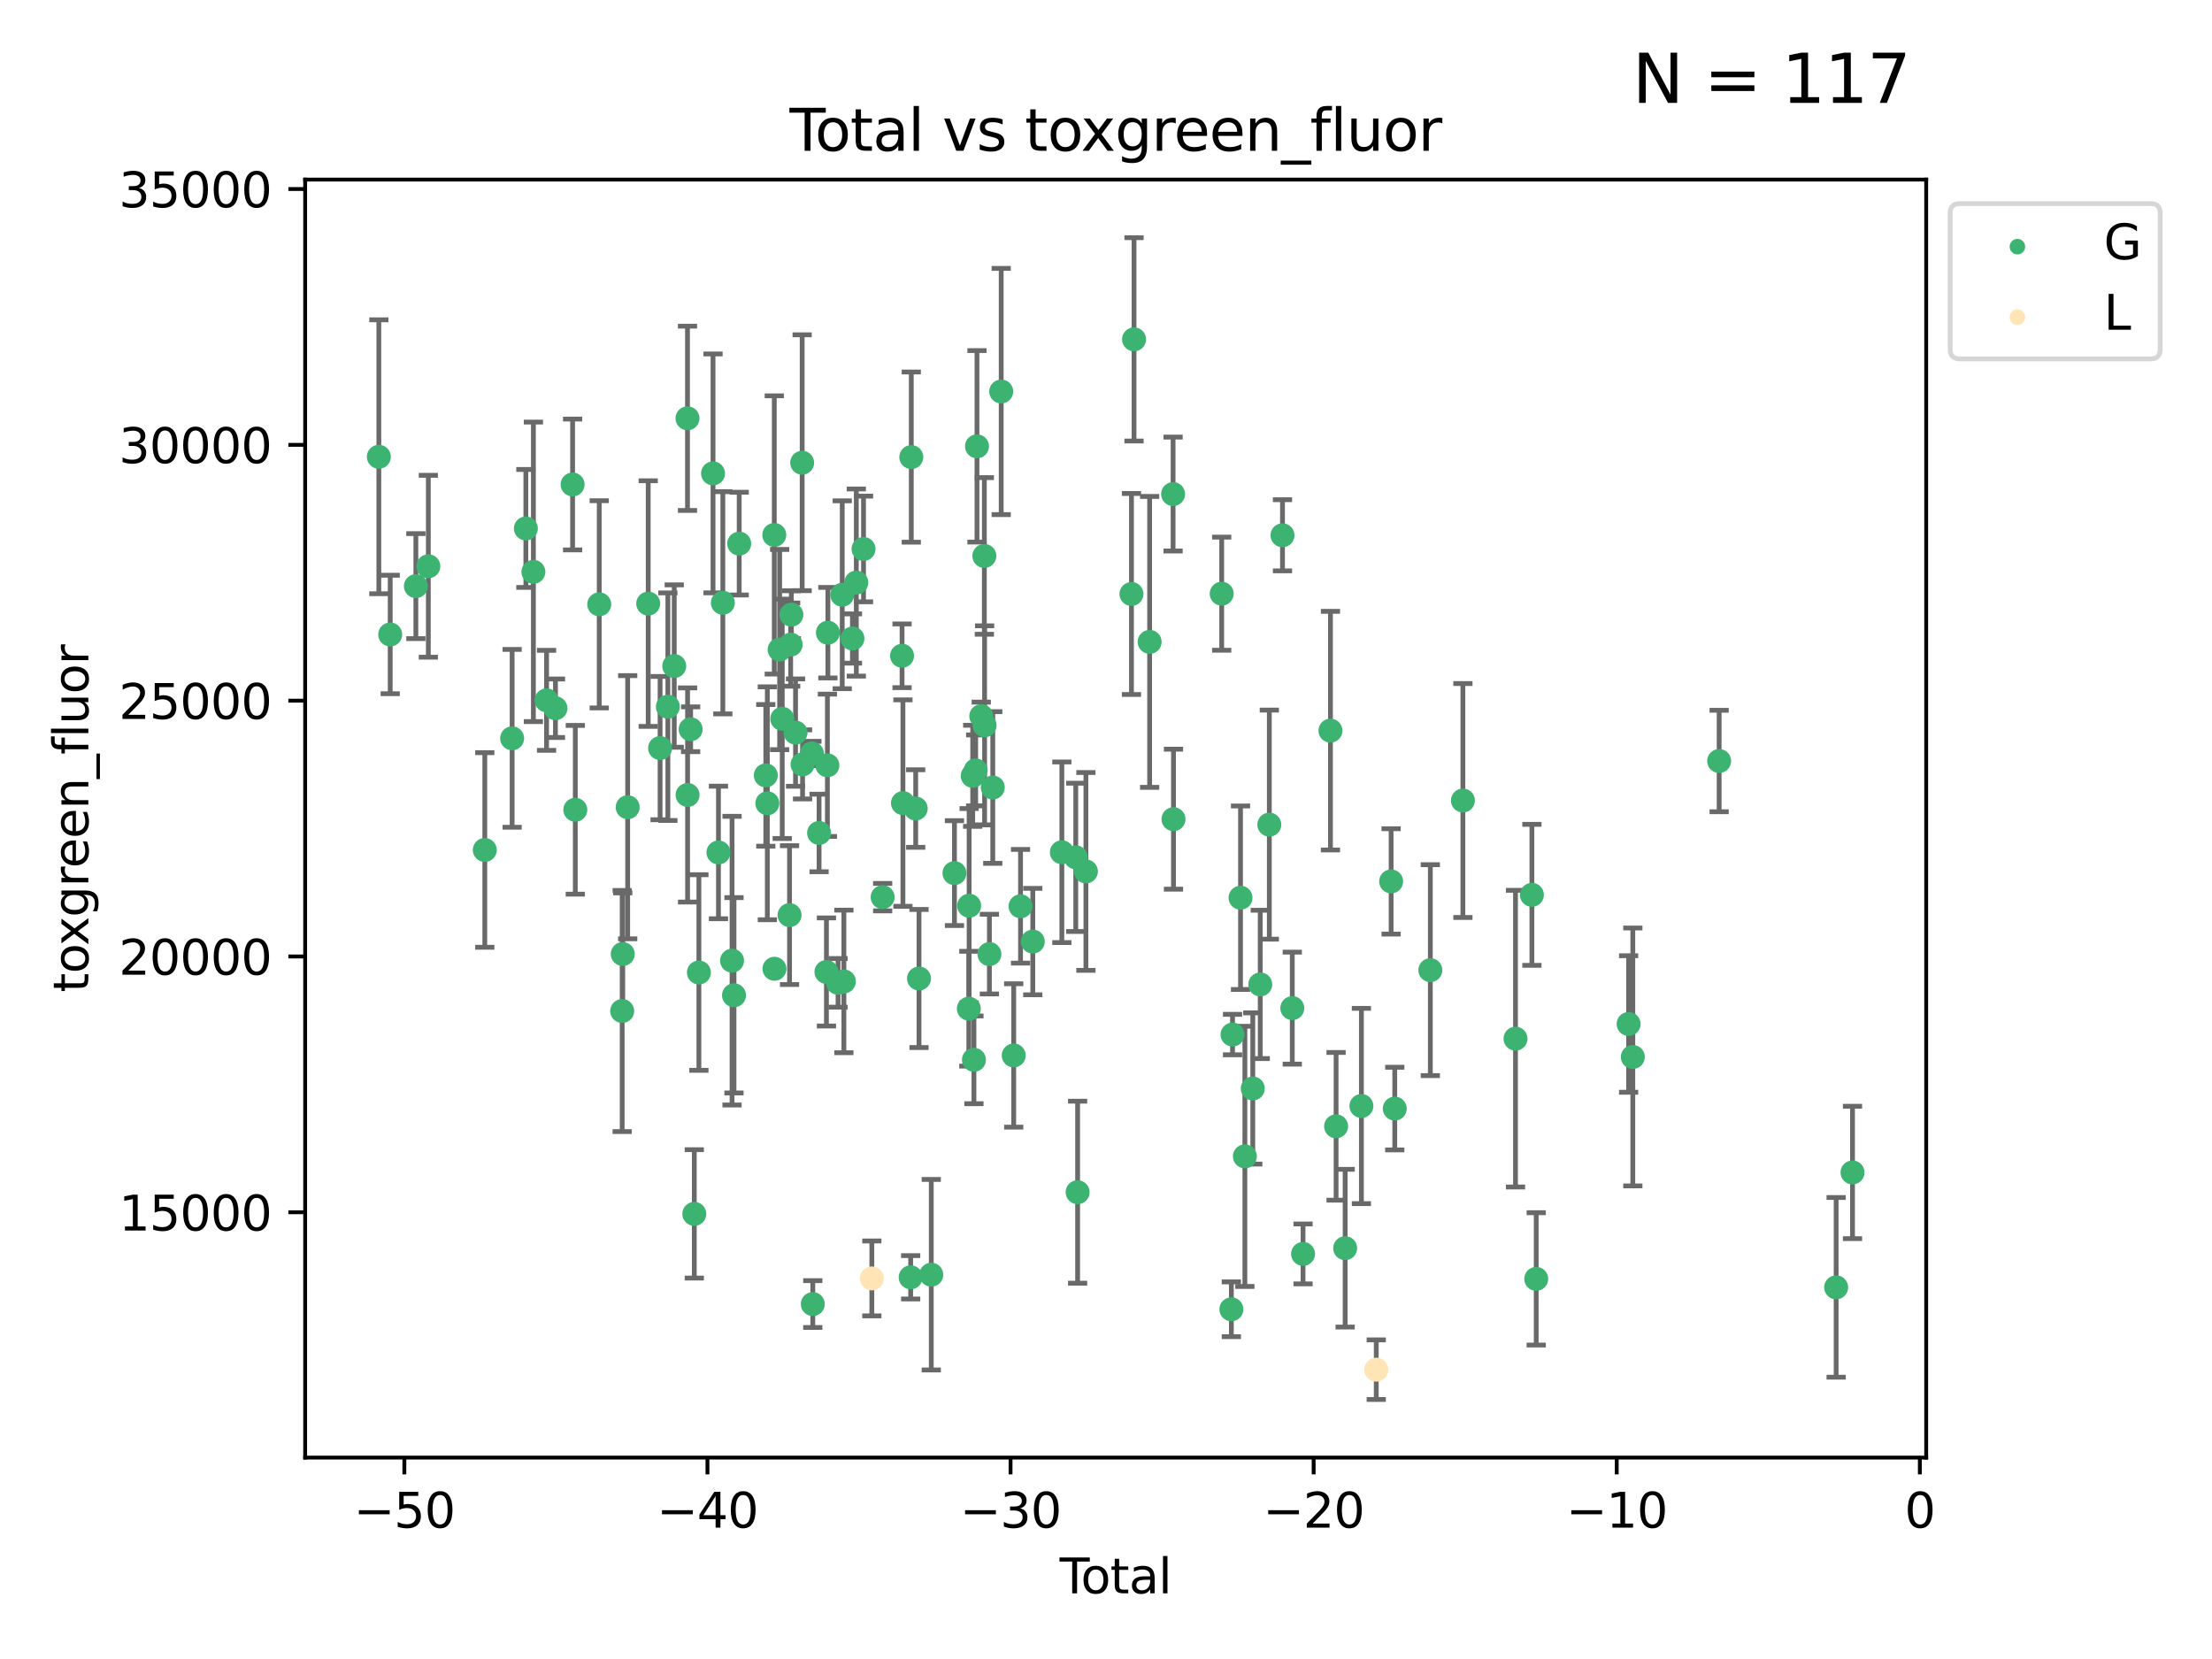 <?xml version="1.0" encoding="utf-8" standalone="no"?>
<!DOCTYPE svg PUBLIC "-//W3C//DTD SVG 1.1//EN"
  "http://www.w3.org/Graphics/SVG/1.1/DTD/svg11.dtd">
<svg xmlns:xlink="http://www.w3.org/1999/xlink" width="460.8pt" height="345.6pt" viewBox="0 0 460.8 345.6" xmlns="http://www.w3.org/2000/svg" version="1.1">
 <defs>
  <style type="text/css">*{stroke-linejoin: round; stroke-linecap: butt}</style>
 </defs>
 <g id="figure_1">
  <g id="patch_1">
   <path d="M 0 345.6 
L 460.8 345.6 
L 460.8 0 
L 0 0 
z
" style="fill: #ffffff"/>
  </g>
  <g id="axes_1">
   <g id="patch_2">
    <path d="M 63.571 303.64 
L 401.26 303.64 
L 401.26 37.411 
L 63.571 37.411 
z
" style="fill: #ffffff"/>
   </g>
   <g id="PathCollection_1">
    <defs>
     <path id="m5c63d3fcdd" d="M 0 1.118 
C 0.297 1.118 0.581 1 0.791 0.791 
C 1 0.581 1.118 0.297 1.118 0 
C 1.118 -0.297 1 -0.581 0.791 -0.791 
C 0.581 -1 0.297 -1.118 0 -1.118 
C -0.297 -1.118 -0.581 -1 -0.791 -0.791 
C -1 -0.581 -1.118 -0.297 -1.118 0 
C -1.118 0.297 -1 0.581 -0.791 0.791 
C -0.581 1 -0.297 1.118 0 1.118 
z
" style="stroke: #3cb371"/>
    </defs>
    <g clip-path="url(#p137527d7f6)">
     <use xlink:href="#m5c63d3fcdd" x="78.921" y="95.156" style="fill: #3cb371; stroke: #3cb371"/>
     <use xlink:href="#m5c63d3fcdd" x="81.287" y="132.173" style="fill: #3cb371; stroke: #3cb371"/>
     <use xlink:href="#m5c63d3fcdd" x="86.632" y="122.102" style="fill: #3cb371; stroke: #3cb371"/>
     <use xlink:href="#m5c63d3fcdd" x="89.23" y="117.963" style="fill: #3cb371; stroke: #3cb371"/>
     <use xlink:href="#m5c63d3fcdd" x="100.991" y="177.064" style="fill: #3cb371; stroke: #3cb371"/>
     <use xlink:href="#m5c63d3fcdd" x="106.687" y="153.807" style="fill: #3cb371; stroke: #3cb371"/>
     <use xlink:href="#m5c63d3fcdd" x="109.547" y="110.087" style="fill: #3cb371; stroke: #3cb371"/>
     <use xlink:href="#m5c63d3fcdd" x="111.115" y="119.126" style="fill: #3cb371; stroke: #3cb371"/>
     <use xlink:href="#m5c63d3fcdd" x="113.859" y="145.891" style="fill: #3cb371; stroke: #3cb371"/>
     <use xlink:href="#m5c63d3fcdd" x="115.711" y="147.543" style="fill: #3cb371; stroke: #3cb371"/>
     <use xlink:href="#m5c63d3fcdd" x="119.281" y="100.929" style="fill: #3cb371; stroke: #3cb371"/>
     <use xlink:href="#m5c63d3fcdd" x="119.846" y="168.692" style="fill: #3cb371; stroke: #3cb371"/>
     <use xlink:href="#m5c63d3fcdd" x="124.83" y="125.892" style="fill: #3cb371; stroke: #3cb371"/>
     <use xlink:href="#m5c63d3fcdd" x="129.612" y="210.609" style="fill: #3cb371; stroke: #3cb371"/>
     <use xlink:href="#m5c63d3fcdd" x="129.729" y="198.738" style="fill: #3cb371; stroke: #3cb371"/>
     <use xlink:href="#m5c63d3fcdd" x="130.758" y="168.157" style="fill: #3cb371; stroke: #3cb371"/>
     <use xlink:href="#m5c63d3fcdd" x="135.035" y="125.737" style="fill: #3cb371; stroke: #3cb371"/>
     <use xlink:href="#m5c63d3fcdd" x="137.509" y="155.839" style="fill: #3cb371; stroke: #3cb371"/>
     <use xlink:href="#m5c63d3fcdd" x="139.13" y="147.217" style="fill: #3cb371; stroke: #3cb371"/>
     <use xlink:href="#m5c63d3fcdd" x="140.457" y="138.751" style="fill: #3cb371; stroke: #3cb371"/>
     <use xlink:href="#m5c63d3fcdd" x="143.217" y="87.143" style="fill: #3cb371; stroke: #3cb371"/>
     <use xlink:href="#m5c63d3fcdd" x="143.234" y="165.606" style="fill: #3cb371; stroke: #3cb371"/>
     <use xlink:href="#m5c63d3fcdd" x="143.873" y="151.92" style="fill: #3cb371; stroke: #3cb371"/>
     <use xlink:href="#m5c63d3fcdd" x="144.635" y="252.874" style="fill: #3cb371; stroke: #3cb371"/>
     <use xlink:href="#m5c63d3fcdd" x="145.593" y="202.59" style="fill: #3cb371; stroke: #3cb371"/>
     <use xlink:href="#m5c63d3fcdd" x="148.536" y="98.618" style="fill: #3cb371; stroke: #3cb371"/>
     <use xlink:href="#m5c63d3fcdd" x="149.667" y="177.583" style="fill: #3cb371; stroke: #3cb371"/>
     <use xlink:href="#m5c63d3fcdd" x="150.581" y="125.571" style="fill: #3cb371; stroke: #3cb371"/>
     <use xlink:href="#m5c63d3fcdd" x="152.5" y="200.122" style="fill: #3cb371; stroke: #3cb371"/>
     <use xlink:href="#m5c63d3fcdd" x="152.907" y="207.335" style="fill: #3cb371; stroke: #3cb371"/>
     <use xlink:href="#m5c63d3fcdd" x="153.989" y="113.246" style="fill: #3cb371; stroke: #3cb371"/>
     <use xlink:href="#m5c63d3fcdd" x="159.53" y="161.523" style="fill: #3cb371; stroke: #3cb371"/>
     <use xlink:href="#m5c63d3fcdd" x="159.85" y="167.341" style="fill: #3cb371; stroke: #3cb371"/>
     <use xlink:href="#m5c63d3fcdd" x="161.297" y="111.44" style="fill: #3cb371; stroke: #3cb371"/>
     <use xlink:href="#m5c63d3fcdd" x="161.338" y="201.814" style="fill: #3cb371; stroke: #3cb371"/>
     <use xlink:href="#m5c63d3fcdd" x="162.414" y="135.317" style="fill: #3cb371; stroke: #3cb371"/>
     <use xlink:href="#m5c63d3fcdd" x="162.956" y="149.739" style="fill: #3cb371; stroke: #3cb371"/>
     <use xlink:href="#m5c63d3fcdd" x="164.477" y="190.633" style="fill: #3cb371; stroke: #3cb371"/>
     <use xlink:href="#m5c63d3fcdd" x="164.708" y="134.282" style="fill: #3cb371; stroke: #3cb371"/>
     <use xlink:href="#m5c63d3fcdd" x="164.852" y="128.052" style="fill: #3cb371; stroke: #3cb371"/>
     <use xlink:href="#m5c63d3fcdd" x="165.728" y="152.612" style="fill: #3cb371; stroke: #3cb371"/>
     <use xlink:href="#m5c63d3fcdd" x="167.103" y="96.395" style="fill: #3cb371; stroke: #3cb371"/>
     <use xlink:href="#m5c63d3fcdd" x="167.188" y="159.239" style="fill: #3cb371; stroke: #3cb371"/>
     <use xlink:href="#m5c63d3fcdd" x="169.136" y="156.967" style="fill: #3cb371; stroke: #3cb371"/>
     <use xlink:href="#m5c63d3fcdd" x="169.317" y="271.66" style="fill: #3cb371; stroke: #3cb371"/>
     <use xlink:href="#m5c63d3fcdd" x="170.63" y="173.52" style="fill: #3cb371; stroke: #3cb371"/>
     <use xlink:href="#m5c63d3fcdd" x="172.162" y="202.478" style="fill: #3cb371; stroke: #3cb371"/>
     <use xlink:href="#m5c63d3fcdd" x="172.363" y="159.426" style="fill: #3cb371; stroke: #3cb371"/>
     <use xlink:href="#m5c63d3fcdd" x="172.464" y="131.802" style="fill: #3cb371; stroke: #3cb371"/>
     <use xlink:href="#m5c63d3fcdd" x="174.582" y="204.744" style="fill: #3cb371; stroke: #3cb371"/>
     <use xlink:href="#m5c63d3fcdd" x="175.452" y="123.897" style="fill: #3cb371; stroke: #3cb371"/>
     <use xlink:href="#m5c63d3fcdd" x="175.797" y="204.447" style="fill: #3cb371; stroke: #3cb371"/>
     <use xlink:href="#m5c63d3fcdd" x="177.576" y="133.016" style="fill: #3cb371; stroke: #3cb371"/>
     <use xlink:href="#m5c63d3fcdd" x="178.386" y="121.356" style="fill: #3cb371; stroke: #3cb371"/>
     <use xlink:href="#m5c63d3fcdd" x="179.887" y="114.363" style="fill: #3cb371; stroke: #3cb371"/>
     <use xlink:href="#m5c63d3fcdd" x="183.873" y="186.894" style="fill: #3cb371; stroke: #3cb371"/>
     <use xlink:href="#m5c63d3fcdd" x="187.915" y="136.609" style="fill: #3cb371; stroke: #3cb371"/>
     <use xlink:href="#m5c63d3fcdd" x="188.097" y="167.299" style="fill: #3cb371; stroke: #3cb371"/>
     <use xlink:href="#m5c63d3fcdd" x="189.709" y="266.086" style="fill: #3cb371; stroke: #3cb371"/>
     <use xlink:href="#m5c63d3fcdd" x="189.838" y="95.221" style="fill: #3cb371; stroke: #3cb371"/>
     <use xlink:href="#m5c63d3fcdd" x="190.758" y="168.432" style="fill: #3cb371; stroke: #3cb371"/>
     <use xlink:href="#m5c63d3fcdd" x="191.445" y="203.84" style="fill: #3cb371; stroke: #3cb371"/>
     <use xlink:href="#m5c63d3fcdd" x="194.002" y="265.542" style="fill: #3cb371; stroke: #3cb371"/>
     <use xlink:href="#m5c63d3fcdd" x="198.831" y="181.887" style="fill: #3cb371; stroke: #3cb371"/>
     <use xlink:href="#m5c63d3fcdd" x="201.822" y="210.128" style="fill: #3cb371; stroke: #3cb371"/>
     <use xlink:href="#m5c63d3fcdd" x="201.887" y="188.676" style="fill: #3cb371; stroke: #3cb371"/>
     <use xlink:href="#m5c63d3fcdd" x="202.633" y="161.619" style="fill: #3cb371; stroke: #3cb371"/>
     <use xlink:href="#m5c63d3fcdd" x="202.889" y="220.78" style="fill: #3cb371; stroke: #3cb371"/>
     <use xlink:href="#m5c63d3fcdd" x="203.25" y="160.488" style="fill: #3cb371; stroke: #3cb371"/>
     <use xlink:href="#m5c63d3fcdd" x="203.523" y="92.976" style="fill: #3cb371; stroke: #3cb371"/>
     <use xlink:href="#m5c63d3fcdd" x="204.414" y="149.187" style="fill: #3cb371; stroke: #3cb371"/>
     <use xlink:href="#m5c63d3fcdd" x="205.058" y="115.813" style="fill: #3cb371; stroke: #3cb371"/>
     <use xlink:href="#m5c63d3fcdd" x="205.109" y="151.101" style="fill: #3cb371; stroke: #3cb371"/>
     <use xlink:href="#m5c63d3fcdd" x="206.111" y="198.759" style="fill: #3cb371; stroke: #3cb371"/>
     <use xlink:href="#m5c63d3fcdd" x="206.813" y="164.052" style="fill: #3cb371; stroke: #3cb371"/>
     <use xlink:href="#m5c63d3fcdd" x="208.568" y="81.556" style="fill: #3cb371; stroke: #3cb371"/>
     <use xlink:href="#m5c63d3fcdd" x="211.175" y="219.867" style="fill: #3cb371; stroke: #3cb371"/>
     <use xlink:href="#m5c63d3fcdd" x="212.596" y="188.795" style="fill: #3cb371; stroke: #3cb371"/>
     <use xlink:href="#m5c63d3fcdd" x="215.148" y="196.145" style="fill: #3cb371; stroke: #3cb371"/>
     <use xlink:href="#m5c63d3fcdd" x="221.202" y="177.541" style="fill: #3cb371; stroke: #3cb371"/>
     <use xlink:href="#m5c63d3fcdd" x="224.102" y="178.599" style="fill: #3cb371; stroke: #3cb371"/>
     <use xlink:href="#m5c63d3fcdd" x="224.487" y="248.357" style="fill: #3cb371; stroke: #3cb371"/>
     <use xlink:href="#m5c63d3fcdd" x="226.215" y="181.538" style="fill: #3cb371; stroke: #3cb371"/>
     <use xlink:href="#m5c63d3fcdd" x="235.703" y="123.736" style="fill: #3cb371; stroke: #3cb371"/>
     <use xlink:href="#m5c63d3fcdd" x="236.24" y="70.691" style="fill: #3cb371; stroke: #3cb371"/>
     <use xlink:href="#m5c63d3fcdd" x="239.489" y="133.717" style="fill: #3cb371; stroke: #3cb371"/>
     <use xlink:href="#m5c63d3fcdd" x="244.375" y="102.919" style="fill: #3cb371; stroke: #3cb371"/>
     <use xlink:href="#m5c63d3fcdd" x="244.459" y="170.65" style="fill: #3cb371; stroke: #3cb371"/>
     <use xlink:href="#m5c63d3fcdd" x="254.502" y="123.675" style="fill: #3cb371; stroke: #3cb371"/>
     <use xlink:href="#m5c63d3fcdd" x="256.515" y="272.747" style="fill: #3cb371; stroke: #3cb371"/>
     <use xlink:href="#m5c63d3fcdd" x="256.761" y="215.519" style="fill: #3cb371; stroke: #3cb371"/>
     <use xlink:href="#m5c63d3fcdd" x="258.424" y="187.011" style="fill: #3cb371; stroke: #3cb371"/>
     <use xlink:href="#m5c63d3fcdd" x="259.331" y="240.891" style="fill: #3cb371; stroke: #3cb371"/>
     <use xlink:href="#m5c63d3fcdd" x="260.978" y="226.747" style="fill: #3cb371; stroke: #3cb371"/>
     <use xlink:href="#m5c63d3fcdd" x="262.534" y="205.074" style="fill: #3cb371; stroke: #3cb371"/>
     <use xlink:href="#m5c63d3fcdd" x="264.423" y="171.782" style="fill: #3cb371; stroke: #3cb371"/>
     <use xlink:href="#m5c63d3fcdd" x="267.166" y="111.508" style="fill: #3cb371; stroke: #3cb371"/>
     <use xlink:href="#m5c63d3fcdd" x="269.206" y="210.011" style="fill: #3cb371; stroke: #3cb371"/>
     <use xlink:href="#m5c63d3fcdd" x="271.449" y="261.211" style="fill: #3cb371; stroke: #3cb371"/>
     <use xlink:href="#m5c63d3fcdd" x="277.158" y="152.208" style="fill: #3cb371; stroke: #3cb371"/>
     <use xlink:href="#m5c63d3fcdd" x="278.332" y="234.633" style="fill: #3cb371; stroke: #3cb371"/>
     <use xlink:href="#m5c63d3fcdd" x="280.219" y="260.021" style="fill: #3cb371; stroke: #3cb371"/>
     <use xlink:href="#m5c63d3fcdd" x="283.606" y="230.398" style="fill: #3cb371; stroke: #3cb371"/>
     <use xlink:href="#m5c63d3fcdd" x="289.795" y="183.614" style="fill: #3cb371; stroke: #3cb371"/>
     <use xlink:href="#m5c63d3fcdd" x="290.554" y="230.94" style="fill: #3cb371; stroke: #3cb371"/>
     <use xlink:href="#m5c63d3fcdd" x="297.964" y="202.101" style="fill: #3cb371; stroke: #3cb371"/>
     <use xlink:href="#m5c63d3fcdd" x="304.749" y="166.761" style="fill: #3cb371; stroke: #3cb371"/>
     <use xlink:href="#m5c63d3fcdd" x="315.707" y="216.371" style="fill: #3cb371; stroke: #3cb371"/>
     <use xlink:href="#m5c63d3fcdd" x="319.122" y="186.413" style="fill: #3cb371; stroke: #3cb371"/>
     <use xlink:href="#m5c63d3fcdd" x="320.023" y="266.412" style="fill: #3cb371; stroke: #3cb371"/>
     <use xlink:href="#m5c63d3fcdd" x="339.271" y="213.315" style="fill: #3cb371; stroke: #3cb371"/>
     <use xlink:href="#m5c63d3fcdd" x="340.146" y="220.185" style="fill: #3cb371; stroke: #3cb371"/>
     <use xlink:href="#m5c63d3fcdd" x="358.131" y="158.532" style="fill: #3cb371; stroke: #3cb371"/>
     <use xlink:href="#m5c63d3fcdd" x="382.503" y="268.18" style="fill: #3cb371; stroke: #3cb371"/>
     <use xlink:href="#m5c63d3fcdd" x="385.911" y="244.243" style="fill: #3cb371; stroke: #3cb371"/>
    </g>
   </g>
   <g id="PathCollection_2">
    <defs>
     <path id="md07ee1f543" d="M 0 1.118 
C 0.297 1.118 0.581 1 0.791 0.791 
C 1 0.581 1.118 0.297 1.118 0 
C 1.118 -0.297 1 -0.581 0.791 -0.791 
C 0.581 -1 0.297 -1.118 0 -1.118 
C -0.297 -1.118 -0.581 -1 -0.791 -0.791 
C -1 -0.581 -1.118 -0.297 -1.118 0 
C -1.118 0.297 -1 0.581 -0.791 0.791 
C -0.581 1 -0.297 1.118 0 1.118 
z
" style="stroke: #ffe4b5"/>
    </defs>
    <g clip-path="url(#p137527d7f6)">
     <use xlink:href="#md07ee1f543" x="181.621" y="266.317" style="fill: #ffe4b5; stroke: #ffe4b5"/>
     <use xlink:href="#md07ee1f543" x="286.699" y="285.33" style="fill: #ffe4b5; stroke: #ffe4b5"/>
    </g>
   </g>
   <g id="matplotlib.axis_1">
    <g id="xtick_1">
     <g id="line2d_1">
      <defs>
       <path id="ma25295d040" d="M 0 0 
L 0 3.5 
" style="stroke: #000000; stroke-width: 0.8"/>
      </defs>
      <g>
       <use xlink:href="#ma25295d040" x="84.235" y="303.64" style="stroke: #000000; stroke-width: 0.8"/>
      </g>
     </g>
     <g id="text_1">
      <!-- −50 -->
      <g transform="translate(73.682 318.238)scale(0.1 -0.1)">
       <defs>
        <path id="DejaVuSans-2212" d="M 678 2272 
L 4684 2272 
L 4684 1741 
L 678 1741 
L 678 2272 
z
" transform="scale(0.016)"/>
        <path id="DejaVuSans-35" d="M 691 4666 
L 3169 4666 
L 3169 4134 
L 1269 4134 
L 1269 2991 
Q 1406 3038 1543 3061 
Q 1681 3084 1819 3084 
Q 2600 3084 3056 2656 
Q 3513 2228 3513 1497 
Q 3513 744 3044 326 
Q 2575 -91 1722 -91 
Q 1428 -91 1123 -41 
Q 819 9 494 109 
L 494 744 
Q 775 591 1075 516 
Q 1375 441 1709 441 
Q 2250 441 2565 725 
Q 2881 1009 2881 1497 
Q 2881 1984 2565 2268 
Q 2250 2553 1709 2553 
Q 1456 2553 1204 2497 
Q 953 2441 691 2322 
L 691 4666 
z
" transform="scale(0.016)"/>
        <path id="DejaVuSans-30" d="M 2034 4250 
Q 1547 4250 1301 3770 
Q 1056 3291 1056 2328 
Q 1056 1369 1301 889 
Q 1547 409 2034 409 
Q 2525 409 2770 889 
Q 3016 1369 3016 2328 
Q 3016 3291 2770 3770 
Q 2525 4250 2034 4250 
z
M 2034 4750 
Q 2819 4750 3233 4129 
Q 3647 3509 3647 2328 
Q 3647 1150 3233 529 
Q 2819 -91 2034 -91 
Q 1250 -91 836 529 
Q 422 1150 422 2328 
Q 422 3509 836 4129 
Q 1250 4750 2034 4750 
z
" transform="scale(0.016)"/>
       </defs>
       <use xlink:href="#DejaVuSans-2212"/>
       <use xlink:href="#DejaVuSans-35" x="83.789"/>
       <use xlink:href="#DejaVuSans-30" x="147.412"/>
      </g>
     </g>
    </g>
    <g id="xtick_2">
     <g id="line2d_2">
      <g>
       <use xlink:href="#ma25295d040" x="147.375" y="303.64" style="stroke: #000000; stroke-width: 0.8"/>
      </g>
     </g>
     <g id="text_2">
      <!-- −40 -->
      <g transform="translate(136.823 318.238)scale(0.1 -0.1)">
       <defs>
        <path id="DejaVuSans-34" d="M 2419 4116 
L 825 1625 
L 2419 1625 
L 2419 4116 
z
M 2253 4666 
L 3047 4666 
L 3047 1625 
L 3713 1625 
L 3713 1100 
L 3047 1100 
L 3047 0 
L 2419 0 
L 2419 1100 
L 313 1100 
L 313 1709 
L 2253 4666 
z
" transform="scale(0.016)"/>
       </defs>
       <use xlink:href="#DejaVuSans-2212"/>
       <use xlink:href="#DejaVuSans-34" x="83.789"/>
       <use xlink:href="#DejaVuSans-30" x="147.412"/>
      </g>
     </g>
    </g>
    <g id="xtick_3">
     <g id="line2d_3">
      <g>
       <use xlink:href="#ma25295d040" x="210.515" y="303.64" style="stroke: #000000; stroke-width: 0.8"/>
      </g>
     </g>
     <g id="text_3">
      <!-- −30 -->
      <g transform="translate(199.963 318.238)scale(0.1 -0.1)">
       <defs>
        <path id="DejaVuSans-33" d="M 2597 2516 
Q 3050 2419 3304 2112 
Q 3559 1806 3559 1356 
Q 3559 666 3084 287 
Q 2609 -91 1734 -91 
Q 1441 -91 1130 -33 
Q 819 25 488 141 
L 488 750 
Q 750 597 1062 519 
Q 1375 441 1716 441 
Q 2309 441 2620 675 
Q 2931 909 2931 1356 
Q 2931 1769 2642 2001 
Q 2353 2234 1838 2234 
L 1294 2234 
L 1294 2753 
L 1863 2753 
Q 2328 2753 2575 2939 
Q 2822 3125 2822 3475 
Q 2822 3834 2567 4026 
Q 2313 4219 1838 4219 
Q 1578 4219 1281 4162 
Q 984 4106 628 3988 
L 628 4550 
Q 988 4650 1302 4700 
Q 1616 4750 1894 4750 
Q 2613 4750 3031 4423 
Q 3450 4097 3450 3541 
Q 3450 3153 3228 2886 
Q 3006 2619 2597 2516 
z
" transform="scale(0.016)"/>
       </defs>
       <use xlink:href="#DejaVuSans-2212"/>
       <use xlink:href="#DejaVuSans-33" x="83.789"/>
       <use xlink:href="#DejaVuSans-30" x="147.412"/>
      </g>
     </g>
    </g>
    <g id="xtick_4">
     <g id="line2d_4">
      <g>
       <use xlink:href="#ma25295d040" x="273.656" y="303.64" style="stroke: #000000; stroke-width: 0.8"/>
      </g>
     </g>
     <g id="text_4">
      <!-- −20 -->
      <g transform="translate(263.103 318.238)scale(0.1 -0.1)">
       <defs>
        <path id="DejaVuSans-32" d="M 1228 531 
L 3431 531 
L 3431 0 
L 469 0 
L 469 531 
Q 828 903 1448 1529 
Q 2069 2156 2228 2338 
Q 2531 2678 2651 2914 
Q 2772 3150 2772 3378 
Q 2772 3750 2511 3984 
Q 2250 4219 1831 4219 
Q 1534 4219 1204 4116 
Q 875 4013 500 3803 
L 500 4441 
Q 881 4594 1212 4672 
Q 1544 4750 1819 4750 
Q 2544 4750 2975 4387 
Q 3406 4025 3406 3419 
Q 3406 3131 3298 2873 
Q 3191 2616 2906 2266 
Q 2828 2175 2409 1742 
Q 1991 1309 1228 531 
z
" transform="scale(0.016)"/>
       </defs>
       <use xlink:href="#DejaVuSans-2212"/>
       <use xlink:href="#DejaVuSans-32" x="83.789"/>
       <use xlink:href="#DejaVuSans-30" x="147.412"/>
      </g>
     </g>
    </g>
    <g id="xtick_5">
     <g id="line2d_5">
      <g>
       <use xlink:href="#ma25295d040" x="336.796" y="303.64" style="stroke: #000000; stroke-width: 0.8"/>
      </g>
     </g>
     <g id="text_5">
      <!-- −10 -->
      <g transform="translate(326.244 318.238)scale(0.1 -0.1)">
       <defs>
        <path id="DejaVuSans-31" d="M 794 531 
L 1825 531 
L 1825 4091 
L 703 3866 
L 703 4441 
L 1819 4666 
L 2450 4666 
L 2450 531 
L 3481 531 
L 3481 0 
L 794 0 
L 794 531 
z
" transform="scale(0.016)"/>
       </defs>
       <use xlink:href="#DejaVuSans-2212"/>
       <use xlink:href="#DejaVuSans-31" x="83.789"/>
       <use xlink:href="#DejaVuSans-30" x="147.412"/>
      </g>
     </g>
    </g>
    <g id="xtick_6">
     <g id="line2d_6">
      <g>
       <use xlink:href="#ma25295d040" x="399.937" y="303.64" style="stroke: #000000; stroke-width: 0.8"/>
      </g>
     </g>
     <g id="text_6">
      <!-- 0 -->
      <g transform="translate(396.755 318.238)scale(0.1 -0.1)">
       <use xlink:href="#DejaVuSans-30"/>
      </g>
     </g>
    </g>
    <g id="text_7">
     <!-- Total -->
     <g transform="translate(220.739 331.917)scale(0.1 -0.1)">
      <defs>
       <path id="DejaVuSans-54" d="M -19 4666 
L 3928 4666 
L 3928 4134 
L 2272 4134 
L 2272 0 
L 1638 0 
L 1638 4134 
L -19 4134 
L -19 4666 
z
" transform="scale(0.016)"/>
       <path id="DejaVuSans-6f" d="M 1959 3097 
Q 1497 3097 1228 2736 
Q 959 2375 959 1747 
Q 959 1119 1226 758 
Q 1494 397 1959 397 
Q 2419 397 2687 759 
Q 2956 1122 2956 1747 
Q 2956 2369 2687 2733 
Q 2419 3097 1959 3097 
z
M 1959 3584 
Q 2709 3584 3137 3096 
Q 3566 2609 3566 1747 
Q 3566 888 3137 398 
Q 2709 -91 1959 -91 
Q 1206 -91 779 398 
Q 353 888 353 1747 
Q 353 2609 779 3096 
Q 1206 3584 1959 3584 
z
" transform="scale(0.016)"/>
       <path id="DejaVuSans-74" d="M 1172 4494 
L 1172 3500 
L 2356 3500 
L 2356 3053 
L 1172 3053 
L 1172 1153 
Q 1172 725 1289 603 
Q 1406 481 1766 481 
L 2356 481 
L 2356 0 
L 1766 0 
Q 1100 0 847 248 
Q 594 497 594 1153 
L 594 3053 
L 172 3053 
L 172 3500 
L 594 3500 
L 594 4494 
L 1172 4494 
z
" transform="scale(0.016)"/>
       <path id="DejaVuSans-61" d="M 2194 1759 
Q 1497 1759 1228 1600 
Q 959 1441 959 1056 
Q 959 750 1161 570 
Q 1363 391 1709 391 
Q 2188 391 2477 730 
Q 2766 1069 2766 1631 
L 2766 1759 
L 2194 1759 
z
M 3341 1997 
L 3341 0 
L 2766 0 
L 2766 531 
Q 2569 213 2275 61 
Q 1981 -91 1556 -91 
Q 1019 -91 701 211 
Q 384 513 384 1019 
Q 384 1609 779 1909 
Q 1175 2209 1959 2209 
L 2766 2209 
L 2766 2266 
Q 2766 2663 2505 2880 
Q 2244 3097 1772 3097 
Q 1472 3097 1187 3025 
Q 903 2953 641 2809 
L 641 3341 
Q 956 3463 1253 3523 
Q 1550 3584 1831 3584 
Q 2591 3584 2966 3190 
Q 3341 2797 3341 1997 
z
" transform="scale(0.016)"/>
       <path id="DejaVuSans-6c" d="M 603 4863 
L 1178 4863 
L 1178 0 
L 603 0 
L 603 4863 
z
" transform="scale(0.016)"/>
      </defs>
      <use xlink:href="#DejaVuSans-54"/>
      <use xlink:href="#DejaVuSans-6f" x="44.084"/>
      <use xlink:href="#DejaVuSans-74" x="105.266"/>
      <use xlink:href="#DejaVuSans-61" x="144.475"/>
      <use xlink:href="#DejaVuSans-6c" x="205.754"/>
     </g>
    </g>
   </g>
   <g id="matplotlib.axis_2">
    <g id="ytick_1">
     <g id="line2d_7">
      <defs>
       <path id="mccb24d417e" d="M 0 0 
L -3.5 0 
" style="stroke: #000000; stroke-width: 0.8"/>
      </defs>
      <g>
       <use xlink:href="#mccb24d417e" x="63.571" y="252.54" style="stroke: #000000; stroke-width: 0.8"/>
      </g>
     </g>
     <g id="text_8">
      <!-- 15000 -->
      <g transform="translate(24.759 256.339)scale(0.1 -0.1)">
       <use xlink:href="#DejaVuSans-31"/>
       <use xlink:href="#DejaVuSans-35" x="63.623"/>
       <use xlink:href="#DejaVuSans-30" x="127.246"/>
       <use xlink:href="#DejaVuSans-30" x="190.869"/>
       <use xlink:href="#DejaVuSans-30" x="254.492"/>
      </g>
     </g>
    </g>
    <g id="ytick_2">
     <g id="line2d_8">
      <g>
       <use xlink:href="#mccb24d417e" x="63.571" y="199.25" style="stroke: #000000; stroke-width: 0.8"/>
      </g>
     </g>
     <g id="text_9">
      <!-- 20000 -->
      <g transform="translate(24.759 203.05)scale(0.1 -0.1)">
       <use xlink:href="#DejaVuSans-32"/>
       <use xlink:href="#DejaVuSans-30" x="63.623"/>
       <use xlink:href="#DejaVuSans-30" x="127.246"/>
       <use xlink:href="#DejaVuSans-30" x="190.869"/>
       <use xlink:href="#DejaVuSans-30" x="254.492"/>
      </g>
     </g>
    </g>
    <g id="ytick_3">
     <g id="line2d_9">
      <g>
       <use xlink:href="#mccb24d417e" x="63.571" y="145.961" style="stroke: #000000; stroke-width: 0.8"/>
      </g>
     </g>
     <g id="text_10">
      <!-- 25000 -->
      <g transform="translate(24.759 149.76)scale(0.1 -0.1)">
       <use xlink:href="#DejaVuSans-32"/>
       <use xlink:href="#DejaVuSans-35" x="63.623"/>
       <use xlink:href="#DejaVuSans-30" x="127.246"/>
       <use xlink:href="#DejaVuSans-30" x="190.869"/>
       <use xlink:href="#DejaVuSans-30" x="254.492"/>
      </g>
     </g>
    </g>
    <g id="ytick_4">
     <g id="line2d_10">
      <g>
       <use xlink:href="#mccb24d417e" x="63.571" y="92.671" style="stroke: #000000; stroke-width: 0.8"/>
      </g>
     </g>
     <g id="text_11">
      <!-- 30000 -->
      <g transform="translate(24.759 96.47)scale(0.1 -0.1)">
       <use xlink:href="#DejaVuSans-33"/>
       <use xlink:href="#DejaVuSans-30" x="63.623"/>
       <use xlink:href="#DejaVuSans-30" x="127.246"/>
       <use xlink:href="#DejaVuSans-30" x="190.869"/>
       <use xlink:href="#DejaVuSans-30" x="254.492"/>
      </g>
     </g>
    </g>
    <g id="ytick_5">
     <g id="line2d_11">
      <g>
       <use xlink:href="#mccb24d417e" x="63.571" y="39.382" style="stroke: #000000; stroke-width: 0.8"/>
      </g>
     </g>
     <g id="text_12">
      <!-- 35000 -->
      <g transform="translate(24.759 43.181)scale(0.1 -0.1)">
       <use xlink:href="#DejaVuSans-33"/>
       <use xlink:href="#DejaVuSans-35" x="63.623"/>
       <use xlink:href="#DejaVuSans-30" x="127.246"/>
       <use xlink:href="#DejaVuSans-30" x="190.869"/>
       <use xlink:href="#DejaVuSans-30" x="254.492"/>
      </g>
     </g>
    </g>
    <g id="text_13">
     <!-- toxgreen_fluor -->
     <g transform="translate(18.401 206.72)rotate(-90)scale(0.1 -0.1)">
      <defs>
       <path id="DejaVuSans-78" d="M 3513 3500 
L 2247 1797 
L 3578 0 
L 2900 0 
L 1881 1375 
L 863 0 
L 184 0 
L 1544 1831 
L 300 3500 
L 978 3500 
L 1906 2253 
L 2834 3500 
L 3513 3500 
z
" transform="scale(0.016)"/>
       <path id="DejaVuSans-67" d="M 2906 1791 
Q 2906 2416 2648 2759 
Q 2391 3103 1925 3103 
Q 1463 3103 1205 2759 
Q 947 2416 947 1791 
Q 947 1169 1205 825 
Q 1463 481 1925 481 
Q 2391 481 2648 825 
Q 2906 1169 2906 1791 
z
M 3481 434 
Q 3481 -459 3084 -895 
Q 2688 -1331 1869 -1331 
Q 1566 -1331 1297 -1286 
Q 1028 -1241 775 -1147 
L 775 -588 
Q 1028 -725 1275 -790 
Q 1522 -856 1778 -856 
Q 2344 -856 2625 -561 
Q 2906 -266 2906 331 
L 2906 616 
Q 2728 306 2450 153 
Q 2172 0 1784 0 
Q 1141 0 747 490 
Q 353 981 353 1791 
Q 353 2603 747 3093 
Q 1141 3584 1784 3584 
Q 2172 3584 2450 3431 
Q 2728 3278 2906 2969 
L 2906 3500 
L 3481 3500 
L 3481 434 
z
" transform="scale(0.016)"/>
       <path id="DejaVuSans-72" d="M 2631 2963 
Q 2534 3019 2420 3045 
Q 2306 3072 2169 3072 
Q 1681 3072 1420 2755 
Q 1159 2438 1159 1844 
L 1159 0 
L 581 0 
L 581 3500 
L 1159 3500 
L 1159 2956 
Q 1341 3275 1631 3429 
Q 1922 3584 2338 3584 
Q 2397 3584 2469 3576 
Q 2541 3569 2628 3553 
L 2631 2963 
z
" transform="scale(0.016)"/>
       <path id="DejaVuSans-65" d="M 3597 1894 
L 3597 1613 
L 953 1613 
Q 991 1019 1311 708 
Q 1631 397 2203 397 
Q 2534 397 2845 478 
Q 3156 559 3463 722 
L 3463 178 
Q 3153 47 2828 -22 
Q 2503 -91 2169 -91 
Q 1331 -91 842 396 
Q 353 884 353 1716 
Q 353 2575 817 3079 
Q 1281 3584 2069 3584 
Q 2775 3584 3186 3129 
Q 3597 2675 3597 1894 
z
M 3022 2063 
Q 3016 2534 2758 2815 
Q 2500 3097 2075 3097 
Q 1594 3097 1305 2825 
Q 1016 2553 972 2059 
L 3022 2063 
z
" transform="scale(0.016)"/>
       <path id="DejaVuSans-6e" d="M 3513 2113 
L 3513 0 
L 2938 0 
L 2938 2094 
Q 2938 2591 2744 2837 
Q 2550 3084 2163 3084 
Q 1697 3084 1428 2787 
Q 1159 2491 1159 1978 
L 1159 0 
L 581 0 
L 581 3500 
L 1159 3500 
L 1159 2956 
Q 1366 3272 1645 3428 
Q 1925 3584 2291 3584 
Q 2894 3584 3203 3211 
Q 3513 2838 3513 2113 
z
" transform="scale(0.016)"/>
       <path id="DejaVuSans-5f" d="M 3263 -1063 
L 3263 -1509 
L -63 -1509 
L -63 -1063 
L 3263 -1063 
z
" transform="scale(0.016)"/>
       <path id="DejaVuSans-66" d="M 2375 4863 
L 2375 4384 
L 1825 4384 
Q 1516 4384 1395 4259 
Q 1275 4134 1275 3809 
L 1275 3500 
L 2222 3500 
L 2222 3053 
L 1275 3053 
L 1275 0 
L 697 0 
L 697 3053 
L 147 3053 
L 147 3500 
L 697 3500 
L 697 3744 
Q 697 4328 969 4595 
Q 1241 4863 1831 4863 
L 2375 4863 
z
" transform="scale(0.016)"/>
       <path id="DejaVuSans-75" d="M 544 1381 
L 544 3500 
L 1119 3500 
L 1119 1403 
Q 1119 906 1312 657 
Q 1506 409 1894 409 
Q 2359 409 2629 706 
Q 2900 1003 2900 1516 
L 2900 3500 
L 3475 3500 
L 3475 0 
L 2900 0 
L 2900 538 
Q 2691 219 2414 64 
Q 2138 -91 1772 -91 
Q 1169 -91 856 284 
Q 544 659 544 1381 
z
M 1991 3584 
L 1991 3584 
z
" transform="scale(0.016)"/>
      </defs>
      <use xlink:href="#DejaVuSans-74"/>
      <use xlink:href="#DejaVuSans-6f" x="39.209"/>
      <use xlink:href="#DejaVuSans-78" x="97.266"/>
      <use xlink:href="#DejaVuSans-67" x="156.445"/>
      <use xlink:href="#DejaVuSans-72" x="219.922"/>
      <use xlink:href="#DejaVuSans-65" x="258.785"/>
      <use xlink:href="#DejaVuSans-65" x="320.309"/>
      <use xlink:href="#DejaVuSans-6e" x="381.832"/>
      <use xlink:href="#DejaVuSans-5f" x="445.211"/>
      <use xlink:href="#DejaVuSans-66" x="495.211"/>
      <use xlink:href="#DejaVuSans-6c" x="530.416"/>
      <use xlink:href="#DejaVuSans-75" x="558.199"/>
      <use xlink:href="#DejaVuSans-6f" x="621.578"/>
      <use xlink:href="#DejaVuSans-72" x="682.76"/>
     </g>
    </g>
   </g>
   <g id="LineCollection_1">
    <path d="M 78.921 123.687 
L 78.921 66.624 
" clip-path="url(#p137527d7f6)" style="fill: none; stroke: #696969"/>
    <path d="M 81.287 144.516 
L 81.287 119.831 
" clip-path="url(#p137527d7f6)" style="fill: none; stroke: #696969"/>
    <path d="M 86.632 133.038 
L 86.632 111.166 
" clip-path="url(#p137527d7f6)" style="fill: none; stroke: #696969"/>
    <path d="M 89.23 136.909 
L 89.23 99.016 
" clip-path="url(#p137527d7f6)" style="fill: none; stroke: #696969"/>
    <path d="M 100.991 197.332 
L 100.991 156.796 
" clip-path="url(#p137527d7f6)" style="fill: none; stroke: #696969"/>
    <path d="M 106.687 172.33 
L 106.687 135.284 
" clip-path="url(#p137527d7f6)" style="fill: none; stroke: #696969"/>
    <path d="M 109.547 122.372 
L 109.547 97.802 
" clip-path="url(#p137527d7f6)" style="fill: none; stroke: #696969"/>
    <path d="M 111.115 150.321 
L 111.115 87.93 
" clip-path="url(#p137527d7f6)" style="fill: none; stroke: #696969"/>
    <path d="M 113.859 156.307 
L 113.859 135.475 
" clip-path="url(#p137527d7f6)" style="fill: none; stroke: #696969"/>
    <path d="M 115.711 153.637 
L 115.711 141.448 
" clip-path="url(#p137527d7f6)" style="fill: none; stroke: #696969"/>
    <path d="M 119.281 114.558 
L 119.281 87.299 
" clip-path="url(#p137527d7f6)" style="fill: none; stroke: #696969"/>
    <path d="M 119.846 186.265 
L 119.846 151.119 
" clip-path="url(#p137527d7f6)" style="fill: none; stroke: #696969"/>
    <path d="M 124.83 147.476 
L 124.83 104.307 
" clip-path="url(#p137527d7f6)" style="fill: none; stroke: #696969"/>
    <path d="M 129.612 235.723 
L 129.612 185.495 
" clip-path="url(#p137527d7f6)" style="fill: none; stroke: #696969"/>
    <path d="M 129.729 211.471 
L 129.729 186.004 
" clip-path="url(#p137527d7f6)" style="fill: none; stroke: #696969"/>
    <path d="M 130.758 195.57 
L 130.758 140.745 
" clip-path="url(#p137527d7f6)" style="fill: none; stroke: #696969"/>
    <path d="M 135.035 151.322 
L 135.035 100.153 
" clip-path="url(#p137527d7f6)" style="fill: none; stroke: #696969"/>
    <path d="M 137.509 170.765 
L 137.509 140.913 
" clip-path="url(#p137527d7f6)" style="fill: none; stroke: #696969"/>
    <path d="M 139.13 170.923 
L 139.13 123.511 
" clip-path="url(#p137527d7f6)" style="fill: none; stroke: #696969"/>
    <path d="M 140.457 155.665 
L 140.457 121.837 
" clip-path="url(#p137527d7f6)" style="fill: none; stroke: #696969"/>
    <path d="M 143.217 106.338 
L 143.217 67.949 
" clip-path="url(#p137527d7f6)" style="fill: none; stroke: #696969"/>
    <path d="M 143.234 187.911 
L 143.234 143.301 
" clip-path="url(#p137527d7f6)" style="fill: none; stroke: #696969"/>
    <path d="M 143.873 156.584 
L 143.873 147.256 
" clip-path="url(#p137527d7f6)" style="fill: none; stroke: #696969"/>
    <path d="M 144.635 266.246 
L 144.635 239.503 
" clip-path="url(#p137527d7f6)" style="fill: none; stroke: #696969"/>
    <path d="M 145.593 222.964 
L 145.593 182.217 
" clip-path="url(#p137527d7f6)" style="fill: none; stroke: #696969"/>
    <path d="M 148.536 123.5 
L 148.536 73.737 
" clip-path="url(#p137527d7f6)" style="fill: none; stroke: #696969"/>
    <path d="M 149.667 191.392 
L 149.667 163.773 
" clip-path="url(#p137527d7f6)" style="fill: none; stroke: #696969"/>
    <path d="M 150.581 148.719 
L 150.581 102.422 
" clip-path="url(#p137527d7f6)" style="fill: none; stroke: #696969"/>
    <path d="M 152.5 230.192 
L 152.5 170.053 
" clip-path="url(#p137527d7f6)" style="fill: none; stroke: #696969"/>
    <path d="M 152.907 227.685 
L 152.907 186.986 
" clip-path="url(#p137527d7f6)" style="fill: none; stroke: #696969"/>
    <path d="M 153.989 123.948 
L 153.989 102.544 
" clip-path="url(#p137527d7f6)" style="fill: none; stroke: #696969"/>
    <path d="M 159.53 176.278 
L 159.53 146.768 
" clip-path="url(#p137527d7f6)" style="fill: none; stroke: #696969"/>
    <path d="M 159.85 191.601 
L 159.85 143.081 
" clip-path="url(#p137527d7f6)" style="fill: none; stroke: #696969"/>
    <path d="M 161.297 140.423 
L 161.297 82.456 
" clip-path="url(#p137527d7f6)" style="fill: none; stroke: #696969"/>
    <path d="M 161.338 202.611 
L 161.338 201.016 
" clip-path="url(#p137527d7f6)" style="fill: none; stroke: #696969"/>
    <path d="M 162.414 156.17 
L 162.414 114.464 
" clip-path="url(#p137527d7f6)" style="fill: none; stroke: #696969"/>
    <path d="M 162.956 174.673 
L 162.956 124.805 
" clip-path="url(#p137527d7f6)" style="fill: none; stroke: #696969"/>
    <path d="M 164.477 205.094 
L 164.477 176.171 
" clip-path="url(#p137527d7f6)" style="fill: none; stroke: #696969"/>
    <path d="M 164.708 142.95 
L 164.708 125.614 
" clip-path="url(#p137527d7f6)" style="fill: none; stroke: #696969"/>
    <path d="M 164.852 133.039 
L 164.852 123.066 
" clip-path="url(#p137527d7f6)" style="fill: none; stroke: #696969"/>
    <path d="M 165.728 163.792 
L 165.728 141.432 
" clip-path="url(#p137527d7f6)" style="fill: none; stroke: #696969"/>
    <path d="M 167.103 123.044 
L 167.103 69.747 
" clip-path="url(#p137527d7f6)" style="fill: none; stroke: #696969"/>
    <path d="M 167.188 166.436 
L 167.188 152.041 
" clip-path="url(#p137527d7f6)" style="fill: none; stroke: #696969"/>
    <path d="M 169.136 159.5 
L 169.136 154.434 
" clip-path="url(#p137527d7f6)" style="fill: none; stroke: #696969"/>
    <path d="M 169.317 276.535 
L 169.317 266.786 
" clip-path="url(#p137527d7f6)" style="fill: none; stroke: #696969"/>
    <path d="M 170.63 181.596 
L 170.63 165.444 
" clip-path="url(#p137527d7f6)" style="fill: none; stroke: #696969"/>
    <path d="M 172.162 213.738 
L 172.162 191.218 
" clip-path="url(#p137527d7f6)" style="fill: none; stroke: #696969"/>
    <path d="M 172.363 174.253 
L 172.363 144.599 
" clip-path="url(#p137527d7f6)" style="fill: none; stroke: #696969"/>
    <path d="M 172.464 141.236 
L 172.464 122.368 
" clip-path="url(#p137527d7f6)" style="fill: none; stroke: #696969"/>
    <path d="M 174.582 209.81 
L 174.582 199.677 
" clip-path="url(#p137527d7f6)" style="fill: none; stroke: #696969"/>
    <path d="M 175.452 143.465 
L 175.452 104.33 
" clip-path="url(#p137527d7f6)" style="fill: none; stroke: #696969"/>
    <path d="M 175.797 219.299 
L 175.797 189.594 
" clip-path="url(#p137527d7f6)" style="fill: none; stroke: #696969"/>
    <path d="M 177.576 138.15 
L 177.576 127.882 
" clip-path="url(#p137527d7f6)" style="fill: none; stroke: #696969"/>
    <path d="M 178.386 140.846 
L 178.386 101.865 
" clip-path="url(#p137527d7f6)" style="fill: none; stroke: #696969"/>
    <path d="M 179.887 125.37 
L 179.887 103.356 
" clip-path="url(#p137527d7f6)" style="fill: none; stroke: #696969"/>
    <path d="M 183.873 189.753 
L 183.873 184.035 
" clip-path="url(#p137527d7f6)" style="fill: none; stroke: #696969"/>
    <path d="M 187.915 143.245 
L 187.915 129.972 
" clip-path="url(#p137527d7f6)" style="fill: none; stroke: #696969"/>
    <path d="M 188.097 188.806 
L 188.097 145.791 
" clip-path="url(#p137527d7f6)" style="fill: none; stroke: #696969"/>
    <path d="M 189.709 270.602 
L 189.709 261.569 
" clip-path="url(#p137527d7f6)" style="fill: none; stroke: #696969"/>
    <path d="M 189.838 112.946 
L 189.838 77.497 
" clip-path="url(#p137527d7f6)" style="fill: none; stroke: #696969"/>
    <path d="M 190.758 176.509 
L 190.758 160.356 
" clip-path="url(#p137527d7f6)" style="fill: none; stroke: #696969"/>
    <path d="M 191.445 218.222 
L 191.445 189.458 
" clip-path="url(#p137527d7f6)" style="fill: none; stroke: #696969"/>
    <path d="M 194.002 285.387 
L 194.002 245.698 
" clip-path="url(#p137527d7f6)" style="fill: none; stroke: #696969"/>
    <path d="M 198.831 192.809 
L 198.831 170.965 
" clip-path="url(#p137527d7f6)" style="fill: none; stroke: #696969"/>
    <path d="M 201.822 222.083 
L 201.822 198.173 
" clip-path="url(#p137527d7f6)" style="fill: none; stroke: #696969"/>
    <path d="M 201.887 208.915 
L 201.887 168.436 
" clip-path="url(#p137527d7f6)" style="fill: none; stroke: #696969"/>
    <path d="M 202.633 172.151 
L 202.633 151.087 
" clip-path="url(#p137527d7f6)" style="fill: none; stroke: #696969"/>
    <path d="M 202.889 229.919 
L 202.889 211.641 
" clip-path="url(#p137527d7f6)" style="fill: none; stroke: #696969"/>
    <path d="M 203.25 167.879 
L 203.25 153.097 
" clip-path="url(#p137527d7f6)" style="fill: none; stroke: #696969"/>
    <path d="M 203.523 112.922 
L 203.523 73.03 
" clip-path="url(#p137527d7f6)" style="fill: none; stroke: #696969"/>
    <path d="M 204.414 152.11 
L 204.414 146.264 
" clip-path="url(#p137527d7f6)" style="fill: none; stroke: #696969"/>
    <path d="M 205.058 132.13 
L 205.058 99.497 
" clip-path="url(#p137527d7f6)" style="fill: none; stroke: #696969"/>
    <path d="M 205.109 171.836 
L 205.109 130.366 
" clip-path="url(#p137527d7f6)" style="fill: none; stroke: #696969"/>
    <path d="M 206.111 207.057 
L 206.111 190.46 
" clip-path="url(#p137527d7f6)" style="fill: none; stroke: #696969"/>
    <path d="M 206.813 179.849 
L 206.813 148.255 
" clip-path="url(#p137527d7f6)" style="fill: none; stroke: #696969"/>
    <path d="M 208.568 107.199 
L 208.568 55.912 
" clip-path="url(#p137527d7f6)" style="fill: none; stroke: #696969"/>
    <path d="M 211.175 234.803 
L 211.175 204.931 
" clip-path="url(#p137527d7f6)" style="fill: none; stroke: #696969"/>
    <path d="M 212.596 200.634 
L 212.596 176.956 
" clip-path="url(#p137527d7f6)" style="fill: none; stroke: #696969"/>
    <path d="M 215.148 207.229 
L 215.148 185.062 
" clip-path="url(#p137527d7f6)" style="fill: none; stroke: #696969"/>
    <path d="M 221.202 196.354 
L 221.202 158.728 
" clip-path="url(#p137527d7f6)" style="fill: none; stroke: #696969"/>
    <path d="M 224.102 194.047 
L 224.102 163.151 
" clip-path="url(#p137527d7f6)" style="fill: none; stroke: #696969"/>
    <path d="M 224.487 267.313 
L 224.487 229.401 
" clip-path="url(#p137527d7f6)" style="fill: none; stroke: #696969"/>
    <path d="M 226.215 202.146 
L 226.215 160.929 
" clip-path="url(#p137527d7f6)" style="fill: none; stroke: #696969"/>
    <path d="M 235.703 144.669 
L 235.703 102.803 
" clip-path="url(#p137527d7f6)" style="fill: none; stroke: #696969"/>
    <path d="M 236.24 91.87 
L 236.24 49.513 
" clip-path="url(#p137527d7f6)" style="fill: none; stroke: #696969"/>
    <path d="M 239.489 164.02 
L 239.489 103.415 
" clip-path="url(#p137527d7f6)" style="fill: none; stroke: #696969"/>
    <path d="M 244.375 114.783 
L 244.375 91.055 
" clip-path="url(#p137527d7f6)" style="fill: none; stroke: #696969"/>
    <path d="M 244.459 185.231 
L 244.459 156.07 
" clip-path="url(#p137527d7f6)" style="fill: none; stroke: #696969"/>
    <path d="M 254.502 135.454 
L 254.502 111.896 
" clip-path="url(#p137527d7f6)" style="fill: none; stroke: #696969"/>
    <path d="M 256.515 278.452 
L 256.515 267.042 
" clip-path="url(#p137527d7f6)" style="fill: none; stroke: #696969"/>
    <path d="M 256.761 219.733 
L 256.761 211.306 
" clip-path="url(#p137527d7f6)" style="fill: none; stroke: #696969"/>
    <path d="M 258.424 206.125 
L 258.424 167.896 
" clip-path="url(#p137527d7f6)" style="fill: none; stroke: #696969"/>
    <path d="M 259.331 267.988 
L 259.331 213.793 
" clip-path="url(#p137527d7f6)" style="fill: none; stroke: #696969"/>
    <path d="M 260.978 242.499 
L 260.978 210.995 
" clip-path="url(#p137527d7f6)" style="fill: none; stroke: #696969"/>
    <path d="M 262.534 220.522 
L 262.534 189.625 
" clip-path="url(#p137527d7f6)" style="fill: none; stroke: #696969"/>
    <path d="M 264.423 195.64 
L 264.423 147.925 
" clip-path="url(#p137527d7f6)" style="fill: none; stroke: #696969"/>
    <path d="M 267.166 118.919 
L 267.166 104.097 
" clip-path="url(#p137527d7f6)" style="fill: none; stroke: #696969"/>
    <path d="M 269.206 221.676 
L 269.206 198.345 
" clip-path="url(#p137527d7f6)" style="fill: none; stroke: #696969"/>
    <path d="M 271.449 267.454 
L 271.449 254.968 
" clip-path="url(#p137527d7f6)" style="fill: none; stroke: #696969"/>
    <path d="M 277.158 177.061 
L 277.158 127.354 
" clip-path="url(#p137527d7f6)" style="fill: none; stroke: #696969"/>
    <path d="M 278.332 250.021 
L 278.332 219.245 
" clip-path="url(#p137527d7f6)" style="fill: none; stroke: #696969"/>
    <path d="M 280.219 276.447 
L 280.219 243.595 
" clip-path="url(#p137527d7f6)" style="fill: none; stroke: #696969"/>
    <path d="M 283.606 250.738 
L 283.606 210.057 
" clip-path="url(#p137527d7f6)" style="fill: none; stroke: #696969"/>
    <path d="M 289.795 194.585 
L 289.795 172.644 
" clip-path="url(#p137527d7f6)" style="fill: none; stroke: #696969"/>
    <path d="M 290.554 239.552 
L 290.554 222.328 
" clip-path="url(#p137527d7f6)" style="fill: none; stroke: #696969"/>
    <path d="M 297.964 224.071 
L 297.964 180.13 
" clip-path="url(#p137527d7f6)" style="fill: none; stroke: #696969"/>
    <path d="M 304.749 191.129 
L 304.749 142.392 
" clip-path="url(#p137527d7f6)" style="fill: none; stroke: #696969"/>
    <path d="M 315.707 247.273 
L 315.707 185.47 
" clip-path="url(#p137527d7f6)" style="fill: none; stroke: #696969"/>
    <path d="M 319.122 201.103 
L 319.122 171.723 
" clip-path="url(#p137527d7f6)" style="fill: none; stroke: #696969"/>
    <path d="M 320.023 280.194 
L 320.023 252.63 
" clip-path="url(#p137527d7f6)" style="fill: none; stroke: #696969"/>
    <path d="M 339.271 227.538 
L 339.271 199.092 
" clip-path="url(#p137527d7f6)" style="fill: none; stroke: #696969"/>
    <path d="M 340.146 247.045 
L 340.146 193.324 
" clip-path="url(#p137527d7f6)" style="fill: none; stroke: #696969"/>
    <path d="M 358.131 169.101 
L 358.131 147.963 
" clip-path="url(#p137527d7f6)" style="fill: none; stroke: #696969"/>
    <path d="M 382.503 286.896 
L 382.503 249.465 
" clip-path="url(#p137527d7f6)" style="fill: none; stroke: #696969"/>
    <path d="M 385.911 258.03 
L 385.911 230.455 
" clip-path="url(#p137527d7f6)" style="fill: none; stroke: #696969"/>
   </g>
   <g id="line2d_12">
    <defs>
     <path id="mbf6e106e88" d="M 2 0 
L -2 -0 
" style="stroke: #696969"/>
    </defs>
    <g clip-path="url(#p137527d7f6)">
     <use xlink:href="#mbf6e106e88" x="78.921" y="123.687" style="fill: #696969; stroke: #696969"/>
     <use xlink:href="#mbf6e106e88" x="81.287" y="144.516" style="fill: #696969; stroke: #696969"/>
     <use xlink:href="#mbf6e106e88" x="86.632" y="133.038" style="fill: #696969; stroke: #696969"/>
     <use xlink:href="#mbf6e106e88" x="89.23" y="136.909" style="fill: #696969; stroke: #696969"/>
     <use xlink:href="#mbf6e106e88" x="100.991" y="197.332" style="fill: #696969; stroke: #696969"/>
     <use xlink:href="#mbf6e106e88" x="106.687" y="172.33" style="fill: #696969; stroke: #696969"/>
     <use xlink:href="#mbf6e106e88" x="109.547" y="122.372" style="fill: #696969; stroke: #696969"/>
     <use xlink:href="#mbf6e106e88" x="111.115" y="150.321" style="fill: #696969; stroke: #696969"/>
     <use xlink:href="#mbf6e106e88" x="113.859" y="156.307" style="fill: #696969; stroke: #696969"/>
     <use xlink:href="#mbf6e106e88" x="115.711" y="153.637" style="fill: #696969; stroke: #696969"/>
     <use xlink:href="#mbf6e106e88" x="119.281" y="114.558" style="fill: #696969; stroke: #696969"/>
     <use xlink:href="#mbf6e106e88" x="119.846" y="186.265" style="fill: #696969; stroke: #696969"/>
     <use xlink:href="#mbf6e106e88" x="124.83" y="147.476" style="fill: #696969; stroke: #696969"/>
     <use xlink:href="#mbf6e106e88" x="129.612" y="235.723" style="fill: #696969; stroke: #696969"/>
     <use xlink:href="#mbf6e106e88" x="129.729" y="211.471" style="fill: #696969; stroke: #696969"/>
     <use xlink:href="#mbf6e106e88" x="130.758" y="195.57" style="fill: #696969; stroke: #696969"/>
     <use xlink:href="#mbf6e106e88" x="135.035" y="151.322" style="fill: #696969; stroke: #696969"/>
     <use xlink:href="#mbf6e106e88" x="137.509" y="170.765" style="fill: #696969; stroke: #696969"/>
     <use xlink:href="#mbf6e106e88" x="139.13" y="170.923" style="fill: #696969; stroke: #696969"/>
     <use xlink:href="#mbf6e106e88" x="140.457" y="155.665" style="fill: #696969; stroke: #696969"/>
     <use xlink:href="#mbf6e106e88" x="143.217" y="106.338" style="fill: #696969; stroke: #696969"/>
     <use xlink:href="#mbf6e106e88" x="143.234" y="187.911" style="fill: #696969; stroke: #696969"/>
     <use xlink:href="#mbf6e106e88" x="143.873" y="156.584" style="fill: #696969; stroke: #696969"/>
     <use xlink:href="#mbf6e106e88" x="144.635" y="266.246" style="fill: #696969; stroke: #696969"/>
     <use xlink:href="#mbf6e106e88" x="145.593" y="222.964" style="fill: #696969; stroke: #696969"/>
     <use xlink:href="#mbf6e106e88" x="148.536" y="123.5" style="fill: #696969; stroke: #696969"/>
     <use xlink:href="#mbf6e106e88" x="149.667" y="191.392" style="fill: #696969; stroke: #696969"/>
     <use xlink:href="#mbf6e106e88" x="150.581" y="148.719" style="fill: #696969; stroke: #696969"/>
     <use xlink:href="#mbf6e106e88" x="152.5" y="230.192" style="fill: #696969; stroke: #696969"/>
     <use xlink:href="#mbf6e106e88" x="152.907" y="227.685" style="fill: #696969; stroke: #696969"/>
     <use xlink:href="#mbf6e106e88" x="153.989" y="123.948" style="fill: #696969; stroke: #696969"/>
     <use xlink:href="#mbf6e106e88" x="159.53" y="176.278" style="fill: #696969; stroke: #696969"/>
     <use xlink:href="#mbf6e106e88" x="159.85" y="191.601" style="fill: #696969; stroke: #696969"/>
     <use xlink:href="#mbf6e106e88" x="161.297" y="140.423" style="fill: #696969; stroke: #696969"/>
     <use xlink:href="#mbf6e106e88" x="161.338" y="202.611" style="fill: #696969; stroke: #696969"/>
     <use xlink:href="#mbf6e106e88" x="162.414" y="156.17" style="fill: #696969; stroke: #696969"/>
     <use xlink:href="#mbf6e106e88" x="162.956" y="174.673" style="fill: #696969; stroke: #696969"/>
     <use xlink:href="#mbf6e106e88" x="164.477" y="205.094" style="fill: #696969; stroke: #696969"/>
     <use xlink:href="#mbf6e106e88" x="164.708" y="142.95" style="fill: #696969; stroke: #696969"/>
     <use xlink:href="#mbf6e106e88" x="164.852" y="133.039" style="fill: #696969; stroke: #696969"/>
     <use xlink:href="#mbf6e106e88" x="165.728" y="163.792" style="fill: #696969; stroke: #696969"/>
     <use xlink:href="#mbf6e106e88" x="167.103" y="123.044" style="fill: #696969; stroke: #696969"/>
     <use xlink:href="#mbf6e106e88" x="167.188" y="166.436" style="fill: #696969; stroke: #696969"/>
     <use xlink:href="#mbf6e106e88" x="169.136" y="159.5" style="fill: #696969; stroke: #696969"/>
     <use xlink:href="#mbf6e106e88" x="169.317" y="276.535" style="fill: #696969; stroke: #696969"/>
     <use xlink:href="#mbf6e106e88" x="170.63" y="181.596" style="fill: #696969; stroke: #696969"/>
     <use xlink:href="#mbf6e106e88" x="172.162" y="213.738" style="fill: #696969; stroke: #696969"/>
     <use xlink:href="#mbf6e106e88" x="172.363" y="174.253" style="fill: #696969; stroke: #696969"/>
     <use xlink:href="#mbf6e106e88" x="172.464" y="141.236" style="fill: #696969; stroke: #696969"/>
     <use xlink:href="#mbf6e106e88" x="174.582" y="209.81" style="fill: #696969; stroke: #696969"/>
     <use xlink:href="#mbf6e106e88" x="175.452" y="143.465" style="fill: #696969; stroke: #696969"/>
     <use xlink:href="#mbf6e106e88" x="175.797" y="219.299" style="fill: #696969; stroke: #696969"/>
     <use xlink:href="#mbf6e106e88" x="177.576" y="138.15" style="fill: #696969; stroke: #696969"/>
     <use xlink:href="#mbf6e106e88" x="178.386" y="140.846" style="fill: #696969; stroke: #696969"/>
     <use xlink:href="#mbf6e106e88" x="179.887" y="125.37" style="fill: #696969; stroke: #696969"/>
     <use xlink:href="#mbf6e106e88" x="183.873" y="189.753" style="fill: #696969; stroke: #696969"/>
     <use xlink:href="#mbf6e106e88" x="187.915" y="143.245" style="fill: #696969; stroke: #696969"/>
     <use xlink:href="#mbf6e106e88" x="188.097" y="188.806" style="fill: #696969; stroke: #696969"/>
     <use xlink:href="#mbf6e106e88" x="189.709" y="270.602" style="fill: #696969; stroke: #696969"/>
     <use xlink:href="#mbf6e106e88" x="189.838" y="112.946" style="fill: #696969; stroke: #696969"/>
     <use xlink:href="#mbf6e106e88" x="190.758" y="176.509" style="fill: #696969; stroke: #696969"/>
     <use xlink:href="#mbf6e106e88" x="191.445" y="218.222" style="fill: #696969; stroke: #696969"/>
     <use xlink:href="#mbf6e106e88" x="194.002" y="285.387" style="fill: #696969; stroke: #696969"/>
     <use xlink:href="#mbf6e106e88" x="198.831" y="192.809" style="fill: #696969; stroke: #696969"/>
     <use xlink:href="#mbf6e106e88" x="201.822" y="222.083" style="fill: #696969; stroke: #696969"/>
     <use xlink:href="#mbf6e106e88" x="201.887" y="208.915" style="fill: #696969; stroke: #696969"/>
     <use xlink:href="#mbf6e106e88" x="202.633" y="172.151" style="fill: #696969; stroke: #696969"/>
     <use xlink:href="#mbf6e106e88" x="202.889" y="229.919" style="fill: #696969; stroke: #696969"/>
     <use xlink:href="#mbf6e106e88" x="203.25" y="167.879" style="fill: #696969; stroke: #696969"/>
     <use xlink:href="#mbf6e106e88" x="203.523" y="112.922" style="fill: #696969; stroke: #696969"/>
     <use xlink:href="#mbf6e106e88" x="204.414" y="152.11" style="fill: #696969; stroke: #696969"/>
     <use xlink:href="#mbf6e106e88" x="205.058" y="132.13" style="fill: #696969; stroke: #696969"/>
     <use xlink:href="#mbf6e106e88" x="205.109" y="171.836" style="fill: #696969; stroke: #696969"/>
     <use xlink:href="#mbf6e106e88" x="206.111" y="207.057" style="fill: #696969; stroke: #696969"/>
     <use xlink:href="#mbf6e106e88" x="206.813" y="179.849" style="fill: #696969; stroke: #696969"/>
     <use xlink:href="#mbf6e106e88" x="208.568" y="107.199" style="fill: #696969; stroke: #696969"/>
     <use xlink:href="#mbf6e106e88" x="211.175" y="234.803" style="fill: #696969; stroke: #696969"/>
     <use xlink:href="#mbf6e106e88" x="212.596" y="200.634" style="fill: #696969; stroke: #696969"/>
     <use xlink:href="#mbf6e106e88" x="215.148" y="207.229" style="fill: #696969; stroke: #696969"/>
     <use xlink:href="#mbf6e106e88" x="221.202" y="196.354" style="fill: #696969; stroke: #696969"/>
     <use xlink:href="#mbf6e106e88" x="224.102" y="194.047" style="fill: #696969; stroke: #696969"/>
     <use xlink:href="#mbf6e106e88" x="224.487" y="267.313" style="fill: #696969; stroke: #696969"/>
     <use xlink:href="#mbf6e106e88" x="226.215" y="202.146" style="fill: #696969; stroke: #696969"/>
     <use xlink:href="#mbf6e106e88" x="235.703" y="144.669" style="fill: #696969; stroke: #696969"/>
     <use xlink:href="#mbf6e106e88" x="236.24" y="91.87" style="fill: #696969; stroke: #696969"/>
     <use xlink:href="#mbf6e106e88" x="239.489" y="164.02" style="fill: #696969; stroke: #696969"/>
     <use xlink:href="#mbf6e106e88" x="244.375" y="114.783" style="fill: #696969; stroke: #696969"/>
     <use xlink:href="#mbf6e106e88" x="244.459" y="185.231" style="fill: #696969; stroke: #696969"/>
     <use xlink:href="#mbf6e106e88" x="254.502" y="135.454" style="fill: #696969; stroke: #696969"/>
     <use xlink:href="#mbf6e106e88" x="256.515" y="278.452" style="fill: #696969; stroke: #696969"/>
     <use xlink:href="#mbf6e106e88" x="256.761" y="219.733" style="fill: #696969; stroke: #696969"/>
     <use xlink:href="#mbf6e106e88" x="258.424" y="206.125" style="fill: #696969; stroke: #696969"/>
     <use xlink:href="#mbf6e106e88" x="259.331" y="267.988" style="fill: #696969; stroke: #696969"/>
     <use xlink:href="#mbf6e106e88" x="260.978" y="242.499" style="fill: #696969; stroke: #696969"/>
     <use xlink:href="#mbf6e106e88" x="262.534" y="220.522" style="fill: #696969; stroke: #696969"/>
     <use xlink:href="#mbf6e106e88" x="264.423" y="195.64" style="fill: #696969; stroke: #696969"/>
     <use xlink:href="#mbf6e106e88" x="267.166" y="118.919" style="fill: #696969; stroke: #696969"/>
     <use xlink:href="#mbf6e106e88" x="269.206" y="221.676" style="fill: #696969; stroke: #696969"/>
     <use xlink:href="#mbf6e106e88" x="271.449" y="267.454" style="fill: #696969; stroke: #696969"/>
     <use xlink:href="#mbf6e106e88" x="277.158" y="177.061" style="fill: #696969; stroke: #696969"/>
     <use xlink:href="#mbf6e106e88" x="278.332" y="250.021" style="fill: #696969; stroke: #696969"/>
     <use xlink:href="#mbf6e106e88" x="280.219" y="276.447" style="fill: #696969; stroke: #696969"/>
     <use xlink:href="#mbf6e106e88" x="283.606" y="250.738" style="fill: #696969; stroke: #696969"/>
     <use xlink:href="#mbf6e106e88" x="289.795" y="194.585" style="fill: #696969; stroke: #696969"/>
     <use xlink:href="#mbf6e106e88" x="290.554" y="239.552" style="fill: #696969; stroke: #696969"/>
     <use xlink:href="#mbf6e106e88" x="297.964" y="224.071" style="fill: #696969; stroke: #696969"/>
     <use xlink:href="#mbf6e106e88" x="304.749" y="191.129" style="fill: #696969; stroke: #696969"/>
     <use xlink:href="#mbf6e106e88" x="315.707" y="247.273" style="fill: #696969; stroke: #696969"/>
     <use xlink:href="#mbf6e106e88" x="319.122" y="201.103" style="fill: #696969; stroke: #696969"/>
     <use xlink:href="#mbf6e106e88" x="320.023" y="280.194" style="fill: #696969; stroke: #696969"/>
     <use xlink:href="#mbf6e106e88" x="339.271" y="227.538" style="fill: #696969; stroke: #696969"/>
     <use xlink:href="#mbf6e106e88" x="340.146" y="247.045" style="fill: #696969; stroke: #696969"/>
     <use xlink:href="#mbf6e106e88" x="358.131" y="169.101" style="fill: #696969; stroke: #696969"/>
     <use xlink:href="#mbf6e106e88" x="382.503" y="286.896" style="fill: #696969; stroke: #696969"/>
     <use xlink:href="#mbf6e106e88" x="385.911" y="258.03" style="fill: #696969; stroke: #696969"/>
    </g>
   </g>
   <g id="line2d_13">
    <g clip-path="url(#p137527d7f6)">
     <use xlink:href="#mbf6e106e88" x="78.921" y="66.624" style="fill: #696969; stroke: #696969"/>
     <use xlink:href="#mbf6e106e88" x="81.287" y="119.831" style="fill: #696969; stroke: #696969"/>
     <use xlink:href="#mbf6e106e88" x="86.632" y="111.166" style="fill: #696969; stroke: #696969"/>
     <use xlink:href="#mbf6e106e88" x="89.23" y="99.016" style="fill: #696969; stroke: #696969"/>
     <use xlink:href="#mbf6e106e88" x="100.991" y="156.796" style="fill: #696969; stroke: #696969"/>
     <use xlink:href="#mbf6e106e88" x="106.687" y="135.284" style="fill: #696969; stroke: #696969"/>
     <use xlink:href="#mbf6e106e88" x="109.547" y="97.802" style="fill: #696969; stroke: #696969"/>
     <use xlink:href="#mbf6e106e88" x="111.115" y="87.93" style="fill: #696969; stroke: #696969"/>
     <use xlink:href="#mbf6e106e88" x="113.859" y="135.475" style="fill: #696969; stroke: #696969"/>
     <use xlink:href="#mbf6e106e88" x="115.711" y="141.448" style="fill: #696969; stroke: #696969"/>
     <use xlink:href="#mbf6e106e88" x="119.281" y="87.299" style="fill: #696969; stroke: #696969"/>
     <use xlink:href="#mbf6e106e88" x="119.846" y="151.119" style="fill: #696969; stroke: #696969"/>
     <use xlink:href="#mbf6e106e88" x="124.83" y="104.307" style="fill: #696969; stroke: #696969"/>
     <use xlink:href="#mbf6e106e88" x="129.612" y="185.495" style="fill: #696969; stroke: #696969"/>
     <use xlink:href="#mbf6e106e88" x="129.729" y="186.004" style="fill: #696969; stroke: #696969"/>
     <use xlink:href="#mbf6e106e88" x="130.758" y="140.745" style="fill: #696969; stroke: #696969"/>
     <use xlink:href="#mbf6e106e88" x="135.035" y="100.153" style="fill: #696969; stroke: #696969"/>
     <use xlink:href="#mbf6e106e88" x="137.509" y="140.913" style="fill: #696969; stroke: #696969"/>
     <use xlink:href="#mbf6e106e88" x="139.13" y="123.511" style="fill: #696969; stroke: #696969"/>
     <use xlink:href="#mbf6e106e88" x="140.457" y="121.837" style="fill: #696969; stroke: #696969"/>
     <use xlink:href="#mbf6e106e88" x="143.217" y="67.949" style="fill: #696969; stroke: #696969"/>
     <use xlink:href="#mbf6e106e88" x="143.234" y="143.301" style="fill: #696969; stroke: #696969"/>
     <use xlink:href="#mbf6e106e88" x="143.873" y="147.256" style="fill: #696969; stroke: #696969"/>
     <use xlink:href="#mbf6e106e88" x="144.635" y="239.503" style="fill: #696969; stroke: #696969"/>
     <use xlink:href="#mbf6e106e88" x="145.593" y="182.217" style="fill: #696969; stroke: #696969"/>
     <use xlink:href="#mbf6e106e88" x="148.536" y="73.737" style="fill: #696969; stroke: #696969"/>
     <use xlink:href="#mbf6e106e88" x="149.667" y="163.773" style="fill: #696969; stroke: #696969"/>
     <use xlink:href="#mbf6e106e88" x="150.581" y="102.422" style="fill: #696969; stroke: #696969"/>
     <use xlink:href="#mbf6e106e88" x="152.5" y="170.053" style="fill: #696969; stroke: #696969"/>
     <use xlink:href="#mbf6e106e88" x="152.907" y="186.986" style="fill: #696969; stroke: #696969"/>
     <use xlink:href="#mbf6e106e88" x="153.989" y="102.544" style="fill: #696969; stroke: #696969"/>
     <use xlink:href="#mbf6e106e88" x="159.53" y="146.768" style="fill: #696969; stroke: #696969"/>
     <use xlink:href="#mbf6e106e88" x="159.85" y="143.081" style="fill: #696969; stroke: #696969"/>
     <use xlink:href="#mbf6e106e88" x="161.297" y="82.456" style="fill: #696969; stroke: #696969"/>
     <use xlink:href="#mbf6e106e88" x="161.338" y="201.016" style="fill: #696969; stroke: #696969"/>
     <use xlink:href="#mbf6e106e88" x="162.414" y="114.464" style="fill: #696969; stroke: #696969"/>
     <use xlink:href="#mbf6e106e88" x="162.956" y="124.805" style="fill: #696969; stroke: #696969"/>
     <use xlink:href="#mbf6e106e88" x="164.477" y="176.171" style="fill: #696969; stroke: #696969"/>
     <use xlink:href="#mbf6e106e88" x="164.708" y="125.614" style="fill: #696969; stroke: #696969"/>
     <use xlink:href="#mbf6e106e88" x="164.852" y="123.066" style="fill: #696969; stroke: #696969"/>
     <use xlink:href="#mbf6e106e88" x="165.728" y="141.432" style="fill: #696969; stroke: #696969"/>
     <use xlink:href="#mbf6e106e88" x="167.103" y="69.747" style="fill: #696969; stroke: #696969"/>
     <use xlink:href="#mbf6e106e88" x="167.188" y="152.041" style="fill: #696969; stroke: #696969"/>
     <use xlink:href="#mbf6e106e88" x="169.136" y="154.434" style="fill: #696969; stroke: #696969"/>
     <use xlink:href="#mbf6e106e88" x="169.317" y="266.786" style="fill: #696969; stroke: #696969"/>
     <use xlink:href="#mbf6e106e88" x="170.63" y="165.444" style="fill: #696969; stroke: #696969"/>
     <use xlink:href="#mbf6e106e88" x="172.162" y="191.218" style="fill: #696969; stroke: #696969"/>
     <use xlink:href="#mbf6e106e88" x="172.363" y="144.599" style="fill: #696969; stroke: #696969"/>
     <use xlink:href="#mbf6e106e88" x="172.464" y="122.368" style="fill: #696969; stroke: #696969"/>
     <use xlink:href="#mbf6e106e88" x="174.582" y="199.677" style="fill: #696969; stroke: #696969"/>
     <use xlink:href="#mbf6e106e88" x="175.452" y="104.33" style="fill: #696969; stroke: #696969"/>
     <use xlink:href="#mbf6e106e88" x="175.797" y="189.594" style="fill: #696969; stroke: #696969"/>
     <use xlink:href="#mbf6e106e88" x="177.576" y="127.882" style="fill: #696969; stroke: #696969"/>
     <use xlink:href="#mbf6e106e88" x="178.386" y="101.865" style="fill: #696969; stroke: #696969"/>
     <use xlink:href="#mbf6e106e88" x="179.887" y="103.356" style="fill: #696969; stroke: #696969"/>
     <use xlink:href="#mbf6e106e88" x="183.873" y="184.035" style="fill: #696969; stroke: #696969"/>
     <use xlink:href="#mbf6e106e88" x="187.915" y="129.972" style="fill: #696969; stroke: #696969"/>
     <use xlink:href="#mbf6e106e88" x="188.097" y="145.791" style="fill: #696969; stroke: #696969"/>
     <use xlink:href="#mbf6e106e88" x="189.709" y="261.569" style="fill: #696969; stroke: #696969"/>
     <use xlink:href="#mbf6e106e88" x="189.838" y="77.497" style="fill: #696969; stroke: #696969"/>
     <use xlink:href="#mbf6e106e88" x="190.758" y="160.356" style="fill: #696969; stroke: #696969"/>
     <use xlink:href="#mbf6e106e88" x="191.445" y="189.458" style="fill: #696969; stroke: #696969"/>
     <use xlink:href="#mbf6e106e88" x="194.002" y="245.698" style="fill: #696969; stroke: #696969"/>
     <use xlink:href="#mbf6e106e88" x="198.831" y="170.965" style="fill: #696969; stroke: #696969"/>
     <use xlink:href="#mbf6e106e88" x="201.822" y="198.173" style="fill: #696969; stroke: #696969"/>
     <use xlink:href="#mbf6e106e88" x="201.887" y="168.436" style="fill: #696969; stroke: #696969"/>
     <use xlink:href="#mbf6e106e88" x="202.633" y="151.087" style="fill: #696969; stroke: #696969"/>
     <use xlink:href="#mbf6e106e88" x="202.889" y="211.641" style="fill: #696969; stroke: #696969"/>
     <use xlink:href="#mbf6e106e88" x="203.25" y="153.097" style="fill: #696969; stroke: #696969"/>
     <use xlink:href="#mbf6e106e88" x="203.523" y="73.03" style="fill: #696969; stroke: #696969"/>
     <use xlink:href="#mbf6e106e88" x="204.414" y="146.264" style="fill: #696969; stroke: #696969"/>
     <use xlink:href="#mbf6e106e88" x="205.058" y="99.497" style="fill: #696969; stroke: #696969"/>
     <use xlink:href="#mbf6e106e88" x="205.109" y="130.366" style="fill: #696969; stroke: #696969"/>
     <use xlink:href="#mbf6e106e88" x="206.111" y="190.46" style="fill: #696969; stroke: #696969"/>
     <use xlink:href="#mbf6e106e88" x="206.813" y="148.255" style="fill: #696969; stroke: #696969"/>
     <use xlink:href="#mbf6e106e88" x="208.568" y="55.912" style="fill: #696969; stroke: #696969"/>
     <use xlink:href="#mbf6e106e88" x="211.175" y="204.931" style="fill: #696969; stroke: #696969"/>
     <use xlink:href="#mbf6e106e88" x="212.596" y="176.956" style="fill: #696969; stroke: #696969"/>
     <use xlink:href="#mbf6e106e88" x="215.148" y="185.062" style="fill: #696969; stroke: #696969"/>
     <use xlink:href="#mbf6e106e88" x="221.202" y="158.728" style="fill: #696969; stroke: #696969"/>
     <use xlink:href="#mbf6e106e88" x="224.102" y="163.151" style="fill: #696969; stroke: #696969"/>
     <use xlink:href="#mbf6e106e88" x="224.487" y="229.401" style="fill: #696969; stroke: #696969"/>
     <use xlink:href="#mbf6e106e88" x="226.215" y="160.929" style="fill: #696969; stroke: #696969"/>
     <use xlink:href="#mbf6e106e88" x="235.703" y="102.803" style="fill: #696969; stroke: #696969"/>
     <use xlink:href="#mbf6e106e88" x="236.24" y="49.513" style="fill: #696969; stroke: #696969"/>
     <use xlink:href="#mbf6e106e88" x="239.489" y="103.415" style="fill: #696969; stroke: #696969"/>
     <use xlink:href="#mbf6e106e88" x="244.375" y="91.055" style="fill: #696969; stroke: #696969"/>
     <use xlink:href="#mbf6e106e88" x="244.459" y="156.07" style="fill: #696969; stroke: #696969"/>
     <use xlink:href="#mbf6e106e88" x="254.502" y="111.896" style="fill: #696969; stroke: #696969"/>
     <use xlink:href="#mbf6e106e88" x="256.515" y="267.042" style="fill: #696969; stroke: #696969"/>
     <use xlink:href="#mbf6e106e88" x="256.761" y="211.306" style="fill: #696969; stroke: #696969"/>
     <use xlink:href="#mbf6e106e88" x="258.424" y="167.896" style="fill: #696969; stroke: #696969"/>
     <use xlink:href="#mbf6e106e88" x="259.331" y="213.793" style="fill: #696969; stroke: #696969"/>
     <use xlink:href="#mbf6e106e88" x="260.978" y="210.995" style="fill: #696969; stroke: #696969"/>
     <use xlink:href="#mbf6e106e88" x="262.534" y="189.625" style="fill: #696969; stroke: #696969"/>
     <use xlink:href="#mbf6e106e88" x="264.423" y="147.925" style="fill: #696969; stroke: #696969"/>
     <use xlink:href="#mbf6e106e88" x="267.166" y="104.097" style="fill: #696969; stroke: #696969"/>
     <use xlink:href="#mbf6e106e88" x="269.206" y="198.345" style="fill: #696969; stroke: #696969"/>
     <use xlink:href="#mbf6e106e88" x="271.449" y="254.968" style="fill: #696969; stroke: #696969"/>
     <use xlink:href="#mbf6e106e88" x="277.158" y="127.354" style="fill: #696969; stroke: #696969"/>
     <use xlink:href="#mbf6e106e88" x="278.332" y="219.245" style="fill: #696969; stroke: #696969"/>
     <use xlink:href="#mbf6e106e88" x="280.219" y="243.595" style="fill: #696969; stroke: #696969"/>
     <use xlink:href="#mbf6e106e88" x="283.606" y="210.057" style="fill: #696969; stroke: #696969"/>
     <use xlink:href="#mbf6e106e88" x="289.795" y="172.644" style="fill: #696969; stroke: #696969"/>
     <use xlink:href="#mbf6e106e88" x="290.554" y="222.328" style="fill: #696969; stroke: #696969"/>
     <use xlink:href="#mbf6e106e88" x="297.964" y="180.13" style="fill: #696969; stroke: #696969"/>
     <use xlink:href="#mbf6e106e88" x="304.749" y="142.392" style="fill: #696969; stroke: #696969"/>
     <use xlink:href="#mbf6e106e88" x="315.707" y="185.47" style="fill: #696969; stroke: #696969"/>
     <use xlink:href="#mbf6e106e88" x="319.122" y="171.723" style="fill: #696969; stroke: #696969"/>
     <use xlink:href="#mbf6e106e88" x="320.023" y="252.63" style="fill: #696969; stroke: #696969"/>
     <use xlink:href="#mbf6e106e88" x="339.271" y="199.092" style="fill: #696969; stroke: #696969"/>
     <use xlink:href="#mbf6e106e88" x="340.146" y="193.324" style="fill: #696969; stroke: #696969"/>
     <use xlink:href="#mbf6e106e88" x="358.131" y="147.963" style="fill: #696969; stroke: #696969"/>
     <use xlink:href="#mbf6e106e88" x="382.503" y="249.465" style="fill: #696969; stroke: #696969"/>
     <use xlink:href="#mbf6e106e88" x="385.911" y="230.455" style="fill: #696969; stroke: #696969"/>
    </g>
   </g>
   <g id="LineCollection_2">
    <path d="M 181.621 274.12 
L 181.621 258.515 
" clip-path="url(#p137527d7f6)" style="fill: none; stroke: #696969"/>
    <path d="M 286.699 291.539 
L 286.699 279.122 
" clip-path="url(#p137527d7f6)" style="fill: none; stroke: #696969"/>
   </g>
   <g id="line2d_14">
    <g clip-path="url(#p137527d7f6)">
     <use xlink:href="#mbf6e106e88" x="181.621" y="274.12" style="fill: #696969; stroke: #696969"/>
     <use xlink:href="#mbf6e106e88" x="286.699" y="291.539" style="fill: #696969; stroke: #696969"/>
    </g>
   </g>
   <g id="line2d_15">
    <g clip-path="url(#p137527d7f6)">
     <use xlink:href="#mbf6e106e88" x="181.621" y="258.515" style="fill: #696969; stroke: #696969"/>
     <use xlink:href="#mbf6e106e88" x="286.699" y="279.122" style="fill: #696969; stroke: #696969"/>
    </g>
   </g>
   <g id="line2d_16">
    <defs>
     <path id="m49333b7012" d="M 0 2 
C 0.53 2 1.039 1.789 1.414 1.414 
C 1.789 1.039 2 0.53 2 0 
C 2 -0.53 1.789 -1.039 1.414 -1.414 
C 1.039 -1.789 0.53 -2 0 -2 
C -0.53 -2 -1.039 -1.789 -1.414 -1.414 
C -1.789 -1.039 -2 -0.53 -2 0 
C -2 0.53 -1.789 1.039 -1.414 1.414 
C -1.039 1.789 -0.53 2 0 2 
z
" style="stroke: #3cb371"/>
    </defs>
    <g clip-path="url(#p137527d7f6)">
     <use xlink:href="#m49333b7012" x="78.921" y="95.156" style="fill: #3cb371; stroke: #3cb371"/>
     <use xlink:href="#m49333b7012" x="81.287" y="132.173" style="fill: #3cb371; stroke: #3cb371"/>
     <use xlink:href="#m49333b7012" x="86.632" y="122.102" style="fill: #3cb371; stroke: #3cb371"/>
     <use xlink:href="#m49333b7012" x="89.23" y="117.963" style="fill: #3cb371; stroke: #3cb371"/>
     <use xlink:href="#m49333b7012" x="100.991" y="177.064" style="fill: #3cb371; stroke: #3cb371"/>
     <use xlink:href="#m49333b7012" x="106.687" y="153.807" style="fill: #3cb371; stroke: #3cb371"/>
     <use xlink:href="#m49333b7012" x="109.547" y="110.087" style="fill: #3cb371; stroke: #3cb371"/>
     <use xlink:href="#m49333b7012" x="111.115" y="119.126" style="fill: #3cb371; stroke: #3cb371"/>
     <use xlink:href="#m49333b7012" x="113.859" y="145.891" style="fill: #3cb371; stroke: #3cb371"/>
     <use xlink:href="#m49333b7012" x="115.711" y="147.543" style="fill: #3cb371; stroke: #3cb371"/>
     <use xlink:href="#m49333b7012" x="119.281" y="100.929" style="fill: #3cb371; stroke: #3cb371"/>
     <use xlink:href="#m49333b7012" x="119.846" y="168.692" style="fill: #3cb371; stroke: #3cb371"/>
     <use xlink:href="#m49333b7012" x="124.83" y="125.892" style="fill: #3cb371; stroke: #3cb371"/>
     <use xlink:href="#m49333b7012" x="129.612" y="210.609" style="fill: #3cb371; stroke: #3cb371"/>
     <use xlink:href="#m49333b7012" x="129.729" y="198.738" style="fill: #3cb371; stroke: #3cb371"/>
     <use xlink:href="#m49333b7012" x="130.758" y="168.157" style="fill: #3cb371; stroke: #3cb371"/>
     <use xlink:href="#m49333b7012" x="135.035" y="125.737" style="fill: #3cb371; stroke: #3cb371"/>
     <use xlink:href="#m49333b7012" x="137.509" y="155.839" style="fill: #3cb371; stroke: #3cb371"/>
     <use xlink:href="#m49333b7012" x="139.13" y="147.217" style="fill: #3cb371; stroke: #3cb371"/>
     <use xlink:href="#m49333b7012" x="140.457" y="138.751" style="fill: #3cb371; stroke: #3cb371"/>
     <use xlink:href="#m49333b7012" x="143.217" y="87.143" style="fill: #3cb371; stroke: #3cb371"/>
     <use xlink:href="#m49333b7012" x="143.234" y="165.606" style="fill: #3cb371; stroke: #3cb371"/>
     <use xlink:href="#m49333b7012" x="143.873" y="151.92" style="fill: #3cb371; stroke: #3cb371"/>
     <use xlink:href="#m49333b7012" x="144.635" y="252.874" style="fill: #3cb371; stroke: #3cb371"/>
     <use xlink:href="#m49333b7012" x="145.593" y="202.59" style="fill: #3cb371; stroke: #3cb371"/>
     <use xlink:href="#m49333b7012" x="148.536" y="98.618" style="fill: #3cb371; stroke: #3cb371"/>
     <use xlink:href="#m49333b7012" x="149.667" y="177.583" style="fill: #3cb371; stroke: #3cb371"/>
     <use xlink:href="#m49333b7012" x="150.581" y="125.571" style="fill: #3cb371; stroke: #3cb371"/>
     <use xlink:href="#m49333b7012" x="152.5" y="200.122" style="fill: #3cb371; stroke: #3cb371"/>
     <use xlink:href="#m49333b7012" x="152.907" y="207.335" style="fill: #3cb371; stroke: #3cb371"/>
     <use xlink:href="#m49333b7012" x="153.989" y="113.246" style="fill: #3cb371; stroke: #3cb371"/>
     <use xlink:href="#m49333b7012" x="159.53" y="161.523" style="fill: #3cb371; stroke: #3cb371"/>
     <use xlink:href="#m49333b7012" x="159.85" y="167.341" style="fill: #3cb371; stroke: #3cb371"/>
     <use xlink:href="#m49333b7012" x="161.297" y="111.44" style="fill: #3cb371; stroke: #3cb371"/>
     <use xlink:href="#m49333b7012" x="161.338" y="201.814" style="fill: #3cb371; stroke: #3cb371"/>
     <use xlink:href="#m49333b7012" x="162.414" y="135.317" style="fill: #3cb371; stroke: #3cb371"/>
     <use xlink:href="#m49333b7012" x="162.956" y="149.739" style="fill: #3cb371; stroke: #3cb371"/>
     <use xlink:href="#m49333b7012" x="164.477" y="190.633" style="fill: #3cb371; stroke: #3cb371"/>
     <use xlink:href="#m49333b7012" x="164.708" y="134.282" style="fill: #3cb371; stroke: #3cb371"/>
     <use xlink:href="#m49333b7012" x="164.852" y="128.052" style="fill: #3cb371; stroke: #3cb371"/>
     <use xlink:href="#m49333b7012" x="165.728" y="152.612" style="fill: #3cb371; stroke: #3cb371"/>
     <use xlink:href="#m49333b7012" x="167.103" y="96.395" style="fill: #3cb371; stroke: #3cb371"/>
     <use xlink:href="#m49333b7012" x="167.188" y="159.239" style="fill: #3cb371; stroke: #3cb371"/>
     <use xlink:href="#m49333b7012" x="169.136" y="156.967" style="fill: #3cb371; stroke: #3cb371"/>
     <use xlink:href="#m49333b7012" x="169.317" y="271.66" style="fill: #3cb371; stroke: #3cb371"/>
     <use xlink:href="#m49333b7012" x="170.63" y="173.52" style="fill: #3cb371; stroke: #3cb371"/>
     <use xlink:href="#m49333b7012" x="172.162" y="202.478" style="fill: #3cb371; stroke: #3cb371"/>
     <use xlink:href="#m49333b7012" x="172.363" y="159.426" style="fill: #3cb371; stroke: #3cb371"/>
     <use xlink:href="#m49333b7012" x="172.464" y="131.802" style="fill: #3cb371; stroke: #3cb371"/>
     <use xlink:href="#m49333b7012" x="174.582" y="204.744" style="fill: #3cb371; stroke: #3cb371"/>
     <use xlink:href="#m49333b7012" x="175.452" y="123.897" style="fill: #3cb371; stroke: #3cb371"/>
     <use xlink:href="#m49333b7012" x="175.797" y="204.447" style="fill: #3cb371; stroke: #3cb371"/>
     <use xlink:href="#m49333b7012" x="177.576" y="133.016" style="fill: #3cb371; stroke: #3cb371"/>
     <use xlink:href="#m49333b7012" x="178.386" y="121.356" style="fill: #3cb371; stroke: #3cb371"/>
     <use xlink:href="#m49333b7012" x="179.887" y="114.363" style="fill: #3cb371; stroke: #3cb371"/>
     <use xlink:href="#m49333b7012" x="183.873" y="186.894" style="fill: #3cb371; stroke: #3cb371"/>
     <use xlink:href="#m49333b7012" x="187.915" y="136.609" style="fill: #3cb371; stroke: #3cb371"/>
     <use xlink:href="#m49333b7012" x="188.097" y="167.299" style="fill: #3cb371; stroke: #3cb371"/>
     <use xlink:href="#m49333b7012" x="189.709" y="266.086" style="fill: #3cb371; stroke: #3cb371"/>
     <use xlink:href="#m49333b7012" x="189.838" y="95.221" style="fill: #3cb371; stroke: #3cb371"/>
     <use xlink:href="#m49333b7012" x="190.758" y="168.432" style="fill: #3cb371; stroke: #3cb371"/>
     <use xlink:href="#m49333b7012" x="191.445" y="203.84" style="fill: #3cb371; stroke: #3cb371"/>
     <use xlink:href="#m49333b7012" x="194.002" y="265.542" style="fill: #3cb371; stroke: #3cb371"/>
     <use xlink:href="#m49333b7012" x="198.831" y="181.887" style="fill: #3cb371; stroke: #3cb371"/>
     <use xlink:href="#m49333b7012" x="201.822" y="210.128" style="fill: #3cb371; stroke: #3cb371"/>
     <use xlink:href="#m49333b7012" x="201.887" y="188.676" style="fill: #3cb371; stroke: #3cb371"/>
     <use xlink:href="#m49333b7012" x="202.633" y="161.619" style="fill: #3cb371; stroke: #3cb371"/>
     <use xlink:href="#m49333b7012" x="202.889" y="220.78" style="fill: #3cb371; stroke: #3cb371"/>
     <use xlink:href="#m49333b7012" x="203.25" y="160.488" style="fill: #3cb371; stroke: #3cb371"/>
     <use xlink:href="#m49333b7012" x="203.523" y="92.976" style="fill: #3cb371; stroke: #3cb371"/>
     <use xlink:href="#m49333b7012" x="204.414" y="149.187" style="fill: #3cb371; stroke: #3cb371"/>
     <use xlink:href="#m49333b7012" x="205.058" y="115.813" style="fill: #3cb371; stroke: #3cb371"/>
     <use xlink:href="#m49333b7012" x="205.109" y="151.101" style="fill: #3cb371; stroke: #3cb371"/>
     <use xlink:href="#m49333b7012" x="206.111" y="198.759" style="fill: #3cb371; stroke: #3cb371"/>
     <use xlink:href="#m49333b7012" x="206.813" y="164.052" style="fill: #3cb371; stroke: #3cb371"/>
     <use xlink:href="#m49333b7012" x="208.568" y="81.556" style="fill: #3cb371; stroke: #3cb371"/>
     <use xlink:href="#m49333b7012" x="211.175" y="219.867" style="fill: #3cb371; stroke: #3cb371"/>
     <use xlink:href="#m49333b7012" x="212.596" y="188.795" style="fill: #3cb371; stroke: #3cb371"/>
     <use xlink:href="#m49333b7012" x="215.148" y="196.145" style="fill: #3cb371; stroke: #3cb371"/>
     <use xlink:href="#m49333b7012" x="221.202" y="177.541" style="fill: #3cb371; stroke: #3cb371"/>
     <use xlink:href="#m49333b7012" x="224.102" y="178.599" style="fill: #3cb371; stroke: #3cb371"/>
     <use xlink:href="#m49333b7012" x="224.487" y="248.357" style="fill: #3cb371; stroke: #3cb371"/>
     <use xlink:href="#m49333b7012" x="226.215" y="181.538" style="fill: #3cb371; stroke: #3cb371"/>
     <use xlink:href="#m49333b7012" x="235.703" y="123.736" style="fill: #3cb371; stroke: #3cb371"/>
     <use xlink:href="#m49333b7012" x="236.24" y="70.691" style="fill: #3cb371; stroke: #3cb371"/>
     <use xlink:href="#m49333b7012" x="239.489" y="133.717" style="fill: #3cb371; stroke: #3cb371"/>
     <use xlink:href="#m49333b7012" x="244.375" y="102.919" style="fill: #3cb371; stroke: #3cb371"/>
     <use xlink:href="#m49333b7012" x="244.459" y="170.65" style="fill: #3cb371; stroke: #3cb371"/>
     <use xlink:href="#m49333b7012" x="254.502" y="123.675" style="fill: #3cb371; stroke: #3cb371"/>
     <use xlink:href="#m49333b7012" x="256.515" y="272.747" style="fill: #3cb371; stroke: #3cb371"/>
     <use xlink:href="#m49333b7012" x="256.761" y="215.519" style="fill: #3cb371; stroke: #3cb371"/>
     <use xlink:href="#m49333b7012" x="258.424" y="187.011" style="fill: #3cb371; stroke: #3cb371"/>
     <use xlink:href="#m49333b7012" x="259.331" y="240.891" style="fill: #3cb371; stroke: #3cb371"/>
     <use xlink:href="#m49333b7012" x="260.978" y="226.747" style="fill: #3cb371; stroke: #3cb371"/>
     <use xlink:href="#m49333b7012" x="262.534" y="205.074" style="fill: #3cb371; stroke: #3cb371"/>
     <use xlink:href="#m49333b7012" x="264.423" y="171.782" style="fill: #3cb371; stroke: #3cb371"/>
     <use xlink:href="#m49333b7012" x="267.166" y="111.508" style="fill: #3cb371; stroke: #3cb371"/>
     <use xlink:href="#m49333b7012" x="269.206" y="210.011" style="fill: #3cb371; stroke: #3cb371"/>
     <use xlink:href="#m49333b7012" x="271.449" y="261.211" style="fill: #3cb371; stroke: #3cb371"/>
     <use xlink:href="#m49333b7012" x="277.158" y="152.208" style="fill: #3cb371; stroke: #3cb371"/>
     <use xlink:href="#m49333b7012" x="278.332" y="234.633" style="fill: #3cb371; stroke: #3cb371"/>
     <use xlink:href="#m49333b7012" x="280.219" y="260.021" style="fill: #3cb371; stroke: #3cb371"/>
     <use xlink:href="#m49333b7012" x="283.606" y="230.398" style="fill: #3cb371; stroke: #3cb371"/>
     <use xlink:href="#m49333b7012" x="289.795" y="183.614" style="fill: #3cb371; stroke: #3cb371"/>
     <use xlink:href="#m49333b7012" x="290.554" y="230.94" style="fill: #3cb371; stroke: #3cb371"/>
     <use xlink:href="#m49333b7012" x="297.964" y="202.101" style="fill: #3cb371; stroke: #3cb371"/>
     <use xlink:href="#m49333b7012" x="304.749" y="166.761" style="fill: #3cb371; stroke: #3cb371"/>
     <use xlink:href="#m49333b7012" x="315.707" y="216.371" style="fill: #3cb371; stroke: #3cb371"/>
     <use xlink:href="#m49333b7012" x="319.122" y="186.413" style="fill: #3cb371; stroke: #3cb371"/>
     <use xlink:href="#m49333b7012" x="320.023" y="266.412" style="fill: #3cb371; stroke: #3cb371"/>
     <use xlink:href="#m49333b7012" x="339.271" y="213.315" style="fill: #3cb371; stroke: #3cb371"/>
     <use xlink:href="#m49333b7012" x="340.146" y="220.185" style="fill: #3cb371; stroke: #3cb371"/>
     <use xlink:href="#m49333b7012" x="358.131" y="158.532" style="fill: #3cb371; stroke: #3cb371"/>
     <use xlink:href="#m49333b7012" x="382.503" y="268.18" style="fill: #3cb371; stroke: #3cb371"/>
     <use xlink:href="#m49333b7012" x="385.911" y="244.243" style="fill: #3cb371; stroke: #3cb371"/>
    </g>
   </g>
   <g id="line2d_17">
    <defs>
     <path id="m72ced41fff" d="M 0 2 
C 0.53 2 1.039 1.789 1.414 1.414 
C 1.789 1.039 2 0.53 2 0 
C 2 -0.53 1.789 -1.039 1.414 -1.414 
C 1.039 -1.789 0.53 -2 0 -2 
C -0.53 -2 -1.039 -1.789 -1.414 -1.414 
C -1.789 -1.039 -2 -0.53 -2 0 
C -2 0.53 -1.789 1.039 -1.414 1.414 
C -1.039 1.789 -0.53 2 0 2 
z
" style="stroke: #ffe4b5"/>
    </defs>
    <g clip-path="url(#p137527d7f6)">
     <use xlink:href="#m72ced41fff" x="181.621" y="266.317" style="fill: #ffe4b5; stroke: #ffe4b5"/>
     <use xlink:href="#m72ced41fff" x="286.699" y="285.33" style="fill: #ffe4b5; stroke: #ffe4b5"/>
    </g>
   </g>
   <g id="patch_3">
    <path d="M 63.571 303.64 
L 63.571 37.411 
" style="fill: none; stroke: #000000; stroke-width: 0.8; stroke-linejoin: miter; stroke-linecap: square"/>
   </g>
   <g id="patch_4">
    <path d="M 401.26 303.64 
L 401.26 37.411 
" style="fill: none; stroke: #000000; stroke-width: 0.8; stroke-linejoin: miter; stroke-linecap: square"/>
   </g>
   <g id="patch_5">
    <path d="M 63.571 303.64 
L 401.26 303.64 
" style="fill: none; stroke: #000000; stroke-width: 0.8; stroke-linejoin: miter; stroke-linecap: square"/>
   </g>
   <g id="patch_6">
    <path d="M 63.571 37.411 
L 401.26 37.411 
" style="fill: none; stroke: #000000; stroke-width: 0.8; stroke-linejoin: miter; stroke-linecap: square"/>
   </g>
   <g id="text_14">
    <!-- N = 117 -->
    <g transform="translate(340.057 21.426)scale(0.14 -0.14)">
     <defs>
      <path id="DejaVuSans-4e" d="M 628 4666 
L 1478 4666 
L 3547 763 
L 3547 4666 
L 4159 4666 
L 4159 0 
L 3309 0 
L 1241 3903 
L 1241 0 
L 628 0 
L 628 4666 
z
" transform="scale(0.016)"/>
      <path id="DejaVuSans-20" transform="scale(0.016)"/>
      <path id="DejaVuSans-3d" d="M 678 2906 
L 4684 2906 
L 4684 2381 
L 678 2381 
L 678 2906 
z
M 678 1631 
L 4684 1631 
L 4684 1100 
L 678 1100 
L 678 1631 
z
" transform="scale(0.016)"/>
      <path id="DejaVuSans-37" d="M 525 4666 
L 3525 4666 
L 3525 4397 
L 1831 0 
L 1172 0 
L 2766 4134 
L 525 4134 
L 525 4666 
z
" transform="scale(0.016)"/>
     </defs>
     <use xlink:href="#DejaVuSans-4e"/>
     <use xlink:href="#DejaVuSans-20" x="74.805"/>
     <use xlink:href="#DejaVuSans-3d" x="106.592"/>
     <use xlink:href="#DejaVuSans-20" x="190.381"/>
     <use xlink:href="#DejaVuSans-31" x="222.168"/>
     <use xlink:href="#DejaVuSans-31" x="285.791"/>
     <use xlink:href="#DejaVuSans-37" x="349.414"/>
    </g>
   </g>
   <g id="text_15">
    <!-- Total vs toxgreen_fluor -->
    <g transform="translate(164.48 31.411)scale(0.12 -0.12)">
     <defs>
      <path id="DejaVuSans-76" d="M 191 3500 
L 800 3500 
L 1894 563 
L 2988 3500 
L 3597 3500 
L 2284 0 
L 1503 0 
L 191 3500 
z
" transform="scale(0.016)"/>
      <path id="DejaVuSans-73" d="M 2834 3397 
L 2834 2853 
Q 2591 2978 2328 3040 
Q 2066 3103 1784 3103 
Q 1356 3103 1142 2972 
Q 928 2841 928 2578 
Q 928 2378 1081 2264 
Q 1234 2150 1697 2047 
L 1894 2003 
Q 2506 1872 2764 1633 
Q 3022 1394 3022 966 
Q 3022 478 2636 193 
Q 2250 -91 1575 -91 
Q 1294 -91 989 -36 
Q 684 19 347 128 
L 347 722 
Q 666 556 975 473 
Q 1284 391 1588 391 
Q 1994 391 2212 530 
Q 2431 669 2431 922 
Q 2431 1156 2273 1281 
Q 2116 1406 1581 1522 
L 1381 1569 
Q 847 1681 609 1914 
Q 372 2147 372 2553 
Q 372 3047 722 3315 
Q 1072 3584 1716 3584 
Q 2034 3584 2315 3537 
Q 2597 3491 2834 3397 
z
" transform="scale(0.016)"/>
     </defs>
     <use xlink:href="#DejaVuSans-54"/>
     <use xlink:href="#DejaVuSans-6f" x="44.084"/>
     <use xlink:href="#DejaVuSans-74" x="105.266"/>
     <use xlink:href="#DejaVuSans-61" x="144.475"/>
     <use xlink:href="#DejaVuSans-6c" x="205.754"/>
     <use xlink:href="#DejaVuSans-20" x="233.537"/>
     <use xlink:href="#DejaVuSans-76" x="265.324"/>
     <use xlink:href="#DejaVuSans-73" x="324.504"/>
     <use xlink:href="#DejaVuSans-20" x="376.604"/>
     <use xlink:href="#DejaVuSans-74" x="408.391"/>
     <use xlink:href="#DejaVuSans-6f" x="447.6"/>
     <use xlink:href="#DejaVuSans-78" x="505.656"/>
     <use xlink:href="#DejaVuSans-67" x="564.836"/>
     <use xlink:href="#DejaVuSans-72" x="628.312"/>
     <use xlink:href="#DejaVuSans-65" x="667.176"/>
     <use xlink:href="#DejaVuSans-65" x="728.699"/>
     <use xlink:href="#DejaVuSans-6e" x="790.223"/>
     <use xlink:href="#DejaVuSans-5f" x="853.602"/>
     <use xlink:href="#DejaVuSans-66" x="903.602"/>
     <use xlink:href="#DejaVuSans-6c" x="938.807"/>
     <use xlink:href="#DejaVuSans-75" x="966.59"/>
     <use xlink:href="#DejaVuSans-6f" x="1029.969"/>
     <use xlink:href="#DejaVuSans-72" x="1091.15"/>
    </g>
   </g>
   <g id="legend_1">
    <g id="patch_7">
     <path d="M 408.26 74.767 
L 448.008 74.767 
Q 450.008 74.767 450.008 72.767 
L 450.008 44.411 
Q 450.008 42.411 448.008 42.411 
L 408.26 42.411 
Q 406.26 42.411 406.26 44.411 
L 406.26 72.767 
Q 406.26 74.767 408.26 74.767 
z
" style="fill: #ffffff; opacity: 0.8; stroke: #cccccc; stroke-linejoin: miter"/>
    </g>
    <g id="PathCollection_3">
     <g>
      <use xlink:href="#m5c63d3fcdd" x="420.26" y="51.385" style="fill: #3cb371; stroke: #3cb371"/>
     </g>
    </g>
    <g id="text_16">
     <!-- G -->
     <g transform="translate(438.26 54.01)scale(0.1 -0.1)">
      <defs>
       <path id="DejaVuSans-47" d="M 3809 666 
L 3809 1919 
L 2778 1919 
L 2778 2438 
L 4434 2438 
L 4434 434 
Q 4069 175 3628 42 
Q 3188 -91 2688 -91 
Q 1594 -91 976 548 
Q 359 1188 359 2328 
Q 359 3472 976 4111 
Q 1594 4750 2688 4750 
Q 3144 4750 3555 4637 
Q 3966 4525 4313 4306 
L 4313 3634 
Q 3963 3931 3569 4081 
Q 3175 4231 2741 4231 
Q 1884 4231 1454 3753 
Q 1025 3275 1025 2328 
Q 1025 1384 1454 906 
Q 1884 428 2741 428 
Q 3075 428 3337 486 
Q 3600 544 3809 666 
z
" transform="scale(0.016)"/>
      </defs>
      <use xlink:href="#DejaVuSans-47"/>
     </g>
    </g>
    <g id="PathCollection_4">
     <g>
      <use xlink:href="#md07ee1f543" x="420.26" y="66.063" style="fill: #ffe4b5; stroke: #ffe4b5"/>
     </g>
    </g>
    <g id="text_17">
     <!-- L -->
     <g transform="translate(438.26 68.688)scale(0.1 -0.1)">
      <defs>
       <path id="DejaVuSans-4c" d="M 628 4666 
L 1259 4666 
L 1259 531 
L 3531 531 
L 3531 0 
L 628 0 
L 628 4666 
z
" transform="scale(0.016)"/>
      </defs>
      <use xlink:href="#DejaVuSans-4c"/>
     </g>
    </g>
   </g>
  </g>
 </g>
 <defs>
  <clipPath id="p137527d7f6">
   <rect x="63.571" y="37.411" width="337.689" height="266.229"/>
  </clipPath>
 </defs>
</svg>
